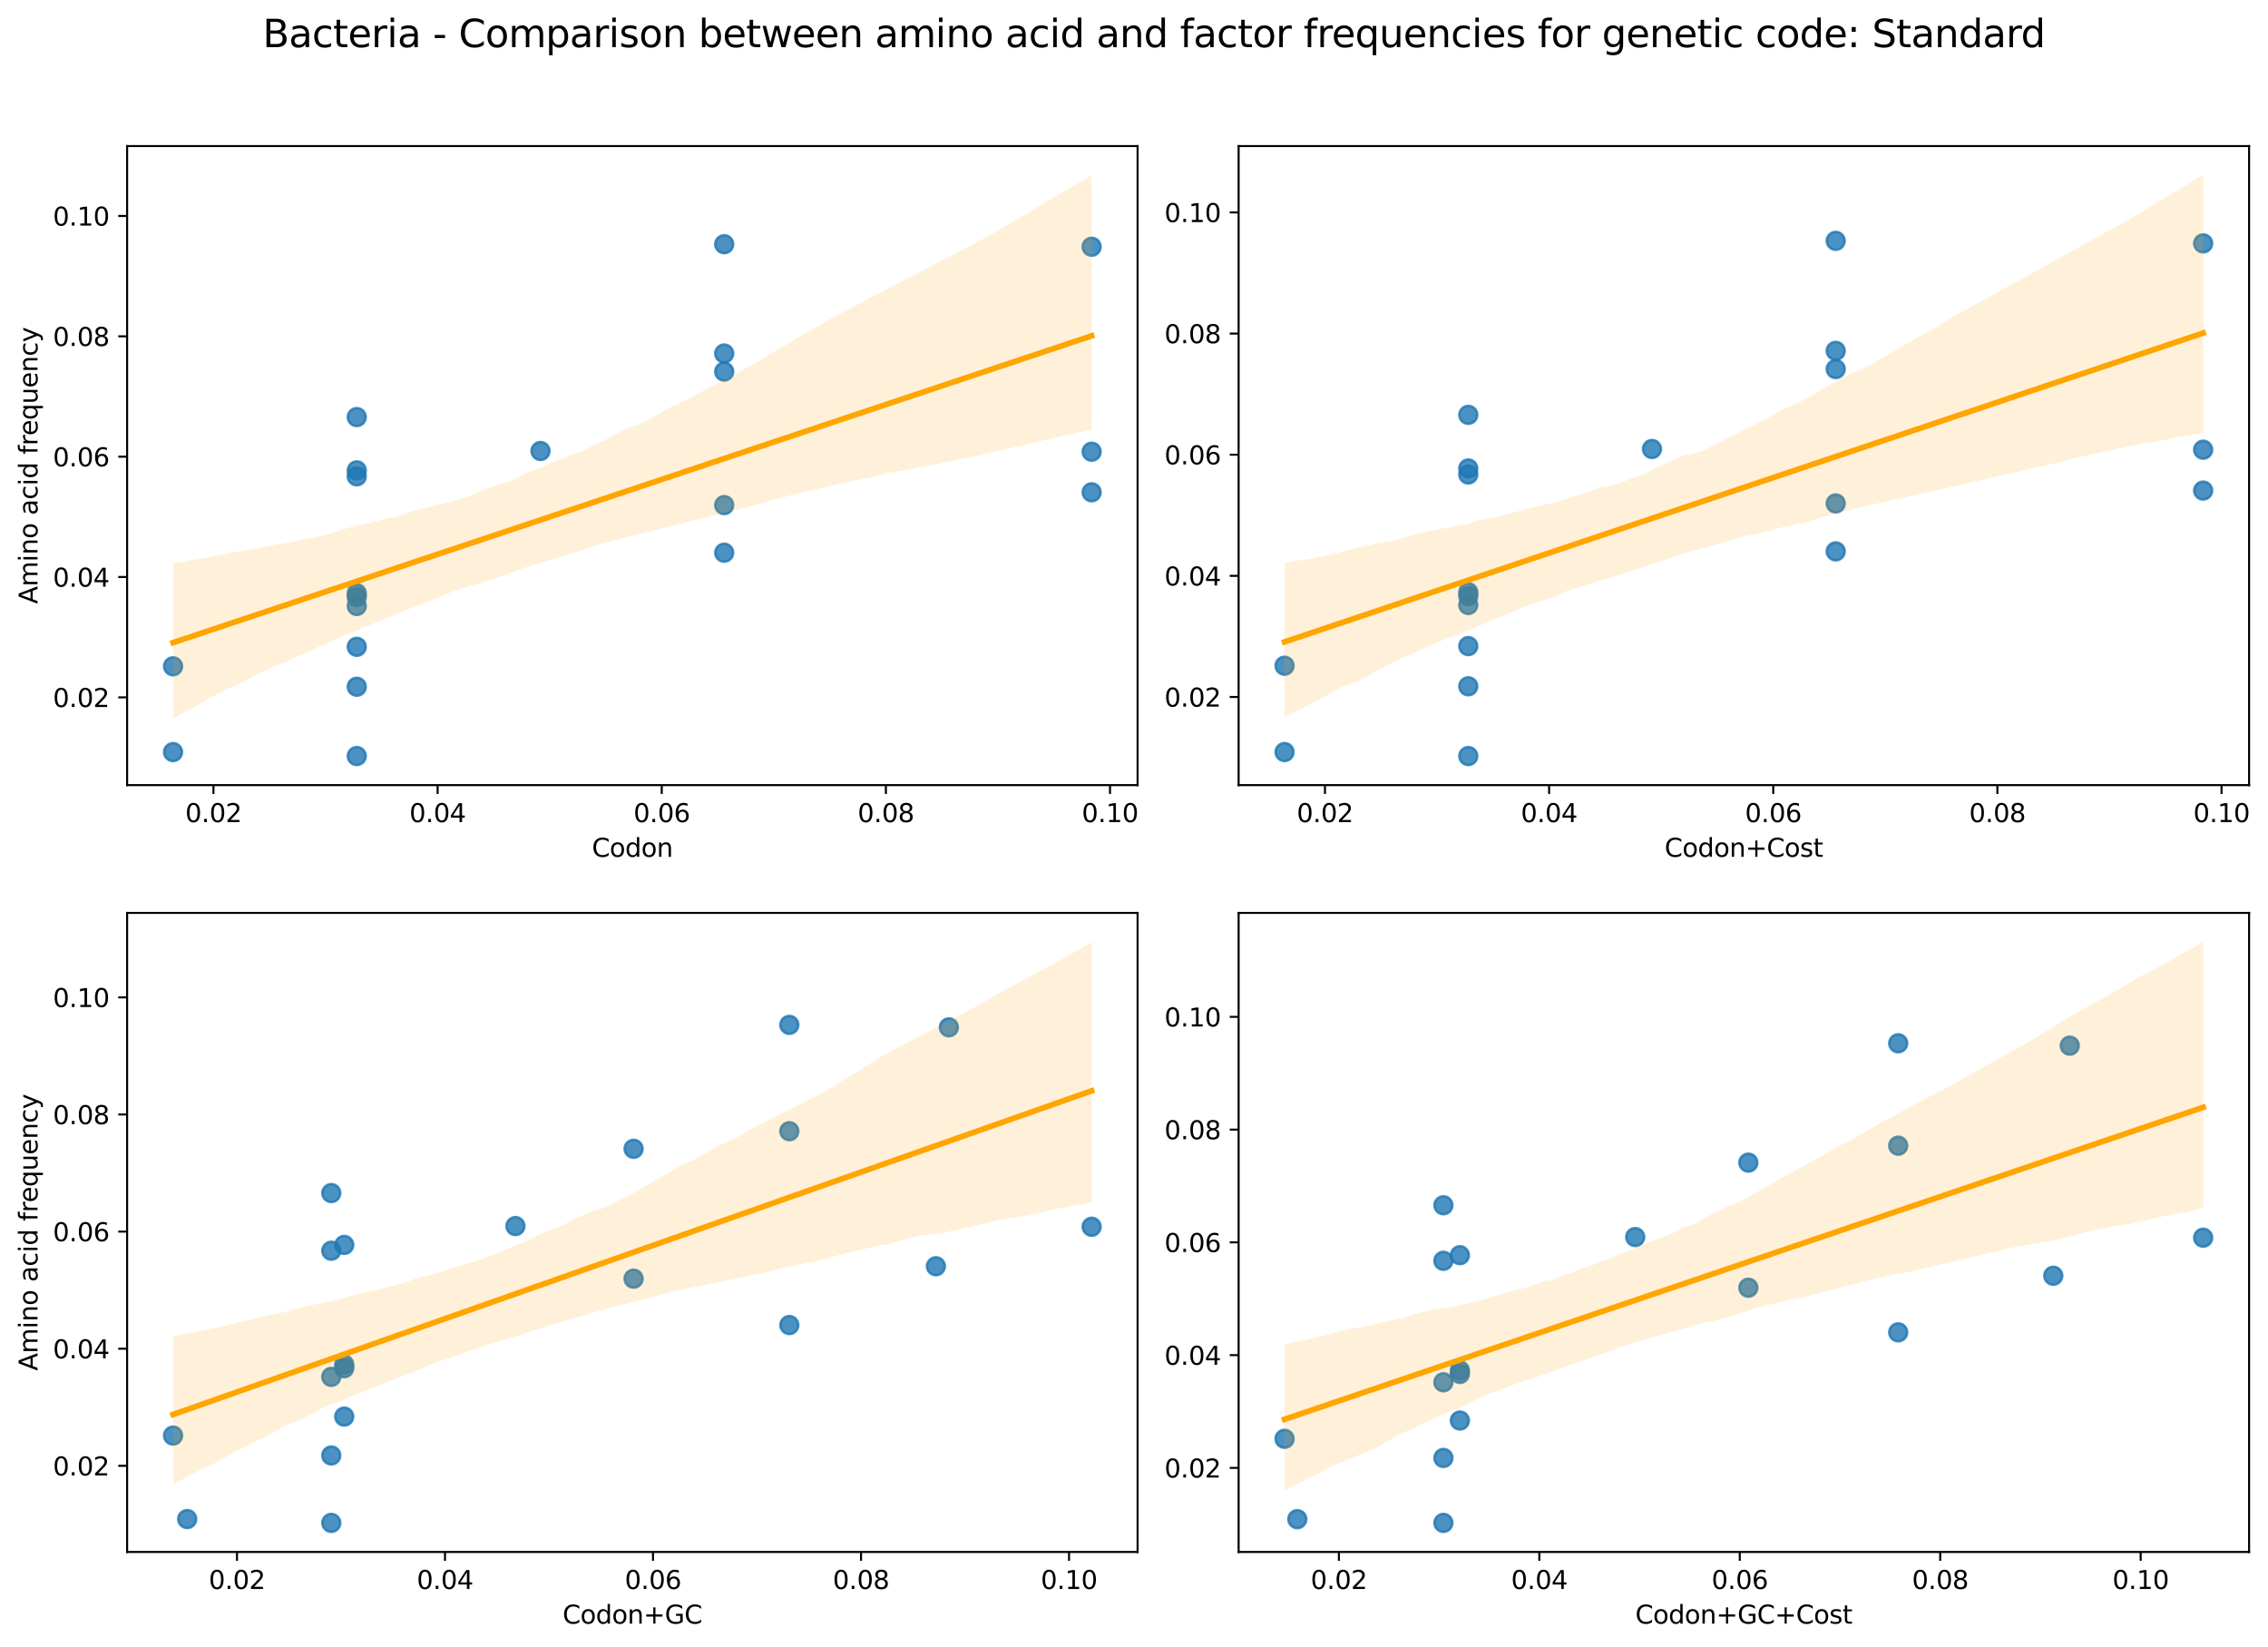 <?xml version="1.0" encoding="utf-8" standalone="no"?>
<!DOCTYPE svg PUBLIC "-//W3C//DTD SVG 1.1//EN"
  "http://www.w3.org/Graphics/SVG/1.1/DTD/svg11.dtd">
<svg xmlns:xlink="http://www.w3.org/1999/xlink" width="894.606pt" height="649.556pt" viewBox="0 0 894.606 649.556" xmlns="http://www.w3.org/2000/svg" version="1.1">
 <defs>
  <style type="text/css">*{stroke-linejoin: round; stroke-linecap: butt}</style>
 </defs>
 <g id="figure_1">
  <g id="patch_1">
   <path d="M 0 649.556 
L 894.606 649.556 
L 894.606 0 
L 0 0 
z
" style="fill: #ffffff"/>
  </g>
  <g id="axes_1">
   <g id="patch_2">
    <path d="M 50.144 309.6 
L 448.715 309.6 
L 448.715 57.6 
L 50.144 57.6 
z
" style="fill: #ffffff"/>
   </g>
   <g id="PathCollection_1">
    <defs>
     <path id="meaa4c7d373" d="M 0 3.536 
C 0.938 3.536 1.837 3.163 2.5 2.5 
C 3.163 1.837 3.536 0.938 3.536 0 
C 3.536 -0.938 3.163 -1.837 2.5 -2.5 
C 1.837 -3.163 0.938 -3.536 0 -3.536 
C -0.938 -3.536 -1.837 -3.163 -2.5 -2.5 
C -3.163 -1.837 -3.536 -0.938 -3.536 0 
C -3.536 0.938 -3.163 1.837 -2.5 2.5 
C -1.837 3.163 -0.938 3.536 0 3.536 
z
" style="stroke: #1f77b4; stroke-opacity: 0.8"/>
    </defs>
    <g clip-path="url(#p41d2050f99)">
     <use xlink:href="#meaa4c7d373" x="68.261" y="262.752" style="fill: #1f77b4; fill-opacity: 0.8; stroke: #1f77b4; stroke-opacity: 0.8"/>
     <use xlink:href="#meaa4c7d373" x="68.261" y="296.581" style="fill: #1f77b4; fill-opacity: 0.8; stroke: #1f77b4; stroke-opacity: 0.8"/>
     <use xlink:href="#meaa4c7d373" x="140.728" y="298.145" style="fill: #1f77b4; fill-opacity: 0.8; stroke: #1f77b4; stroke-opacity: 0.8"/>
     <use xlink:href="#meaa4c7d373" x="140.728" y="187.841" style="fill: #1f77b4; fill-opacity: 0.8; stroke: #1f77b4; stroke-opacity: 0.8"/>
     <use xlink:href="#meaa4c7d373" x="140.728" y="164.475" style="fill: #1f77b4; fill-opacity: 0.8; stroke: #1f77b4; stroke-opacity: 0.8"/>
     <use xlink:href="#meaa4c7d373" x="140.728" y="233.958" style="fill: #1f77b4; fill-opacity: 0.8; stroke: #1f77b4; stroke-opacity: 0.8"/>
     <use xlink:href="#meaa4c7d373" x="140.728" y="270.815" style="fill: #1f77b4; fill-opacity: 0.8; stroke: #1f77b4; stroke-opacity: 0.8"/>
     <use xlink:href="#meaa4c7d373" x="140.728" y="185.483" style="fill: #1f77b4; fill-opacity: 0.8; stroke: #1f77b4; stroke-opacity: 0.8"/>
     <use xlink:href="#meaa4c7d373" x="140.728" y="235.47" style="fill: #1f77b4; fill-opacity: 0.8; stroke: #1f77b4; stroke-opacity: 0.8"/>
     <use xlink:href="#meaa4c7d373" x="140.728" y="238.965" style="fill: #1f77b4; fill-opacity: 0.8; stroke: #1f77b4; stroke-opacity: 0.8"/>
     <use xlink:href="#meaa4c7d373" x="140.728" y="255.064" style="fill: #1f77b4; fill-opacity: 0.8; stroke: #1f77b4; stroke-opacity: 0.8"/>
     <use xlink:href="#meaa4c7d373" x="213.196" y="177.845" style="fill: #1f77b4; fill-opacity: 0.8; stroke: #1f77b4; stroke-opacity: 0.8"/>
     <use xlink:href="#meaa4c7d373" x="285.663" y="96.307" style="fill: #1f77b4; fill-opacity: 0.8; stroke: #1f77b4; stroke-opacity: 0.8"/>
     <use xlink:href="#meaa4c7d373" x="285.663" y="139.404" style="fill: #1f77b4; fill-opacity: 0.8; stroke: #1f77b4; stroke-opacity: 0.8"/>
     <use xlink:href="#meaa4c7d373" x="285.663" y="217.961" style="fill: #1f77b4; fill-opacity: 0.8; stroke: #1f77b4; stroke-opacity: 0.8"/>
     <use xlink:href="#meaa4c7d373" x="285.663" y="199.175" style="fill: #1f77b4; fill-opacity: 0.8; stroke: #1f77b4; stroke-opacity: 0.8"/>
     <use xlink:href="#meaa4c7d373" x="285.663" y="146.533" style="fill: #1f77b4; fill-opacity: 0.8; stroke: #1f77b4; stroke-opacity: 0.8"/>
     <use xlink:href="#meaa4c7d373" x="430.598" y="97.307" style="fill: #1f77b4; fill-opacity: 0.8; stroke: #1f77b4; stroke-opacity: 0.8"/>
     <use xlink:href="#meaa4c7d373" x="430.598" y="178.13" style="fill: #1f77b4; fill-opacity: 0.8; stroke: #1f77b4; stroke-opacity: 0.8"/>
     <use xlink:href="#meaa4c7d373" x="430.598" y="194.136" style="fill: #1f77b4; fill-opacity: 0.8; stroke: #1f77b4; stroke-opacity: 0.8"/>
    </g>
   </g>
   <g id="PolyCollection_1">
    <path d="M 68.261 222.117 
L 68.261 283.319 
L 71.921 281.212 
L 75.581 279.566 
L 79.241 277.321 
L 82.901 275.097 
L 86.561 273.222 
L 90.22 271.461 
L 93.88 269.871 
L 97.54 268.043 
L 101.2 266.071 
L 104.86 264.372 
L 108.52 262.607 
L 112.18 261.321 
L 115.84 259.384 
L 119.5 257.99 
L 123.16 256.311 
L 126.82 254.628 
L 130.48 252.943 
L 134.14 251.278 
L 137.8 249.829 
L 141.46 248.27 
L 145.12 246.786 
L 148.78 245.236 
L 152.44 243.747 
L 156.1 242.274 
L 159.76 240.709 
L 163.42 239.329 
L 167.08 237.856 
L 170.74 236.415 
L 174.4 234.983 
L 178.06 233.466 
L 181.72 232.178 
L 185.38 231.076 
L 189.04 229.998 
L 192.7 228.92 
L 196.36 227.763 
L 200.02 226.411 
L 203.68 225.061 
L 207.34 223.791 
L 211 222.652 
L 214.66 221.521 
L 218.32 220.458 
L 221.98 219.255 
L 225.64 218.127 
L 229.3 217.113 
L 232.96 215.709 
L 236.62 214.562 
L 240.28 213.594 
L 243.94 212.679 
L 247.599 211.756 
L 251.259 210.782 
L 254.919 209.937 
L 258.579 209.023 
L 262.239 208.109 
L 265.899 207.195 
L 269.559 206.255 
L 273.219 205.247 
L 276.879 204.452 
L 280.539 203.539 
L 284.199 202.625 
L 287.859 201.711 
L 291.519 200.794 
L 295.179 199.877 
L 298.839 198.925 
L 302.499 197.889 
L 306.159 196.848 
L 309.819 195.891 
L 313.479 194.827 
L 317.139 193.98 
L 320.799 193.198 
L 324.459 192.344 
L 328.119 191.429 
L 331.779 190.682 
L 335.439 189.883 
L 339.099 189.023 
L 342.759 188.405 
L 346.419 187.584 
L 350.079 186.546 
L 353.739 185.933 
L 357.399 185.339 
L 361.059 184.613 
L 364.719 183.834 
L 368.379 183.214 
L 372.039 182.47 
L 375.699 181.721 
L 379.359 180.97 
L 383.019 180.219 
L 386.679 179.469 
L 390.339 178.604 
L 393.999 177.728 
L 397.659 176.851 
L 401.318 176.033 
L 404.978 175.25 
L 408.638 174.397 
L 412.298 173.477 
L 415.958 172.751 
L 419.618 171.775 
L 423.278 171.027 
L 426.938 170.278 
L 430.598 169.506 
L 430.598 69.055 
L 430.598 69.055 
L 426.938 71.216 
L 423.278 73.378 
L 419.618 75.54 
L 415.958 77.702 
L 412.298 79.864 
L 408.638 82.026 
L 404.978 84.188 
L 401.318 86.35 
L 397.659 88.512 
L 393.999 90.674 
L 390.339 92.836 
L 386.679 94.874 
L 383.019 96.771 
L 379.359 98.668 
L 375.699 100.565 
L 372.039 102.463 
L 368.379 104.36 
L 364.719 106.257 
L 361.059 108.154 
L 357.399 110.052 
L 353.739 111.949 
L 350.079 113.846 
L 346.419 115.743 
L 342.759 117.64 
L 339.099 119.694 
L 335.439 121.544 
L 331.779 123.436 
L 328.119 125.497 
L 324.459 127.561 
L 320.799 129.631 
L 317.139 131.701 
L 313.479 133.813 
L 309.819 136.041 
L 306.159 138.207 
L 302.499 140.452 
L 298.839 142.683 
L 295.179 144.625 
L 291.519 146.676 
L 287.859 148.709 
L 284.199 150.696 
L 280.539 152.381 
L 276.879 154.385 
L 273.219 156.258 
L 269.559 158.262 
L 265.899 159.856 
L 262.239 161.863 
L 258.579 164.001 
L 254.919 165.914 
L 251.259 167.623 
L 247.599 168.929 
L 243.94 170.643 
L 240.28 172.727 
L 236.62 174.407 
L 232.96 176.241 
L 229.3 177.94 
L 225.64 179.126 
L 221.98 180.77 
L 218.32 182.201 
L 214.66 183.881 
L 211 185.221 
L 207.34 186.684 
L 203.68 188.66 
L 200.02 190.127 
L 196.36 191.262 
L 192.7 192.372 
L 189.04 193.874 
L 185.38 195.54 
L 181.72 196.685 
L 178.06 197.795 
L 174.4 198.695 
L 170.74 199.504 
L 167.08 200.553 
L 163.42 201.451 
L 159.76 202.537 
L 156.1 203.859 
L 152.44 204.442 
L 148.78 205.447 
L 145.12 206.421 
L 141.46 207.129 
L 137.8 208.026 
L 134.14 209.103 
L 130.48 210.309 
L 126.82 211.351 
L 123.16 212.007 
L 119.5 212.666 
L 115.84 213.587 
L 112.18 214.253 
L 108.52 214.943 
L 104.86 215.6 
L 101.2 216.263 
L 97.54 216.887 
L 93.88 217.499 
L 90.22 218.197 
L 86.561 218.913 
L 82.901 219.568 
L 79.241 220.258 
L 75.581 220.922 
L 71.921 221.555 
L 68.261 222.117 
z
" clip-path="url(#p41d2050f99)" style="fill: #ffa500; fill-opacity: 0.15"/>
   </g>
   <g id="matplotlib.axis_1">
    <g id="xtick_1">
     <g id="line2d_1">
      <defs>
       <path id="mb8d99e3d62" d="M 0 0 
L 0 3.5 
" style="stroke: #000000; stroke-width: 0.8"/>
      </defs>
      <g>
       <use xlink:href="#mb8d99e3d62" x="84.203" y="309.6" style="stroke: #000000; stroke-width: 0.8"/>
      </g>
     </g>
     <g id="text_1">
      <!-- 0.02 -->
      <g transform="translate(73.071 324.198) scale(0.1 -0.1)">
       <defs>
        <path id="DejaVuSans-30" d="M 2034 4250 
Q 1547 4250 1301 3770 
Q 1056 3291 1056 2328 
Q 1056 1369 1301 889 
Q 1547 409 2034 409 
Q 2525 409 2770 889 
Q 3016 1369 3016 2328 
Q 3016 3291 2770 3770 
Q 2525 4250 2034 4250 
z
M 2034 4750 
Q 2819 4750 3233 4129 
Q 3647 3509 3647 2328 
Q 3647 1150 3233 529 
Q 2819 -91 2034 -91 
Q 1250 -91 836 529 
Q 422 1150 422 2328 
Q 422 3509 836 4129 
Q 1250 4750 2034 4750 
z
" transform="scale(0.016)"/>
        <path id="DejaVuSans-2e" d="M 684 794 
L 1344 794 
L 1344 0 
L 684 0 
L 684 794 
z
" transform="scale(0.016)"/>
        <path id="DejaVuSans-32" d="M 1228 531 
L 3431 531 
L 3431 0 
L 469 0 
L 469 531 
Q 828 903 1448 1529 
Q 2069 2156 2228 2338 
Q 2531 2678 2651 2914 
Q 2772 3150 2772 3378 
Q 2772 3750 2511 3984 
Q 2250 4219 1831 4219 
Q 1534 4219 1204 4116 
Q 875 4013 500 3803 
L 500 4441 
Q 881 4594 1212 4672 
Q 1544 4750 1819 4750 
Q 2544 4750 2975 4387 
Q 3406 4025 3406 3419 
Q 3406 3131 3298 2873 
Q 3191 2616 2906 2266 
Q 2828 2175 2409 1742 
Q 1991 1309 1228 531 
z
" transform="scale(0.016)"/>
       </defs>
       <use xlink:href="#DejaVuSans-30"/>
       <use xlink:href="#DejaVuSans-2e" x="63.623"/>
       <use xlink:href="#DejaVuSans-30" x="95.41"/>
       <use xlink:href="#DejaVuSans-32" x="159.033"/>
      </g>
     </g>
    </g>
    <g id="xtick_2">
     <g id="line2d_2">
      <g>
       <use xlink:href="#mb8d99e3d62" x="172.614" y="309.6" style="stroke: #000000; stroke-width: 0.8"/>
      </g>
     </g>
     <g id="text_2">
      <!-- 0.04 -->
      <g transform="translate(161.481 324.198) scale(0.1 -0.1)">
       <defs>
        <path id="DejaVuSans-34" d="M 2419 4116 
L 825 1625 
L 2419 1625 
L 2419 4116 
z
M 2253 4666 
L 3047 4666 
L 3047 1625 
L 3713 1625 
L 3713 1100 
L 3047 1100 
L 3047 0 
L 2419 0 
L 2419 1100 
L 313 1100 
L 313 1709 
L 2253 4666 
z
" transform="scale(0.016)"/>
       </defs>
       <use xlink:href="#DejaVuSans-30"/>
       <use xlink:href="#DejaVuSans-2e" x="63.623"/>
       <use xlink:href="#DejaVuSans-30" x="95.41"/>
       <use xlink:href="#DejaVuSans-34" x="159.033"/>
      </g>
     </g>
    </g>
    <g id="xtick_3">
     <g id="line2d_3">
      <g>
       <use xlink:href="#mb8d99e3d62" x="261.024" y="309.6" style="stroke: #000000; stroke-width: 0.8"/>
      </g>
     </g>
     <g id="text_3">
      <!-- 0.06 -->
      <g transform="translate(249.891 324.198) scale(0.1 -0.1)">
       <defs>
        <path id="DejaVuSans-36" d="M 2113 2584 
Q 1688 2584 1439 2293 
Q 1191 2003 1191 1497 
Q 1191 994 1439 701 
Q 1688 409 2113 409 
Q 2538 409 2786 701 
Q 3034 994 3034 1497 
Q 3034 2003 2786 2293 
Q 2538 2584 2113 2584 
z
M 3366 4563 
L 3366 3988 
Q 3128 4100 2886 4159 
Q 2644 4219 2406 4219 
Q 1781 4219 1451 3797 
Q 1122 3375 1075 2522 
Q 1259 2794 1537 2939 
Q 1816 3084 2150 3084 
Q 2853 3084 3261 2657 
Q 3669 2231 3669 1497 
Q 3669 778 3244 343 
Q 2819 -91 2113 -91 
Q 1303 -91 875 529 
Q 447 1150 447 2328 
Q 447 3434 972 4092 
Q 1497 4750 2381 4750 
Q 2619 4750 2861 4703 
Q 3103 4656 3366 4563 
z
" transform="scale(0.016)"/>
       </defs>
       <use xlink:href="#DejaVuSans-30"/>
       <use xlink:href="#DejaVuSans-2e" x="63.623"/>
       <use xlink:href="#DejaVuSans-30" x="95.41"/>
       <use xlink:href="#DejaVuSans-36" x="159.033"/>
      </g>
     </g>
    </g>
    <g id="xtick_4">
     <g id="line2d_4">
      <g>
       <use xlink:href="#mb8d99e3d62" x="349.435" y="309.6" style="stroke: #000000; stroke-width: 0.8"/>
      </g>
     </g>
     <g id="text_4">
      <!-- 0.08 -->
      <g transform="translate(338.302 324.198) scale(0.1 -0.1)">
       <defs>
        <path id="DejaVuSans-38" d="M 2034 2216 
Q 1584 2216 1326 1975 
Q 1069 1734 1069 1313 
Q 1069 891 1326 650 
Q 1584 409 2034 409 
Q 2484 409 2743 651 
Q 3003 894 3003 1313 
Q 3003 1734 2745 1975 
Q 2488 2216 2034 2216 
z
M 1403 2484 
Q 997 2584 770 2862 
Q 544 3141 544 3541 
Q 544 4100 942 4425 
Q 1341 4750 2034 4750 
Q 2731 4750 3128 4425 
Q 3525 4100 3525 3541 
Q 3525 3141 3298 2862 
Q 3072 2584 2669 2484 
Q 3125 2378 3379 2068 
Q 3634 1759 3634 1313 
Q 3634 634 3220 271 
Q 2806 -91 2034 -91 
Q 1263 -91 848 271 
Q 434 634 434 1313 
Q 434 1759 690 2068 
Q 947 2378 1403 2484 
z
M 1172 3481 
Q 1172 3119 1398 2916 
Q 1625 2713 2034 2713 
Q 2441 2713 2670 2916 
Q 2900 3119 2900 3481 
Q 2900 3844 2670 4047 
Q 2441 4250 2034 4250 
Q 1625 4250 1398 4047 
Q 1172 3844 1172 3481 
z
" transform="scale(0.016)"/>
       </defs>
       <use xlink:href="#DejaVuSans-30"/>
       <use xlink:href="#DejaVuSans-2e" x="63.623"/>
       <use xlink:href="#DejaVuSans-30" x="95.41"/>
       <use xlink:href="#DejaVuSans-38" x="159.033"/>
      </g>
     </g>
    </g>
    <g id="xtick_5">
     <g id="line2d_5">
      <g>
       <use xlink:href="#mb8d99e3d62" x="437.845" y="309.6" style="stroke: #000000; stroke-width: 0.8"/>
      </g>
     </g>
     <g id="text_5">
      <!-- 0.10 -->
      <g transform="translate(426.712 324.198) scale(0.1 -0.1)">
       <defs>
        <path id="DejaVuSans-31" d="M 794 531 
L 1825 531 
L 1825 4091 
L 703 3866 
L 703 4441 
L 1819 4666 
L 2450 4666 
L 2450 531 
L 3481 531 
L 3481 0 
L 794 0 
L 794 531 
z
" transform="scale(0.016)"/>
       </defs>
       <use xlink:href="#DejaVuSans-30"/>
       <use xlink:href="#DejaVuSans-2e" x="63.623"/>
       <use xlink:href="#DejaVuSans-31" x="95.41"/>
       <use xlink:href="#DejaVuSans-30" x="159.033"/>
      </g>
     </g>
    </g>
    <g id="text_6">
     <!-- Codon -->
     <g transform="translate(233.476 337.877) scale(0.1 -0.1)">
      <defs>
       <path id="DejaVuSans-43" d="M 4122 4306 
L 4122 3641 
Q 3803 3938 3442 4084 
Q 3081 4231 2675 4231 
Q 1875 4231 1450 3742 
Q 1025 3253 1025 2328 
Q 1025 1406 1450 917 
Q 1875 428 2675 428 
Q 3081 428 3442 575 
Q 3803 722 4122 1019 
L 4122 359 
Q 3791 134 3420 21 
Q 3050 -91 2638 -91 
Q 1578 -91 968 557 
Q 359 1206 359 2328 
Q 359 3453 968 4101 
Q 1578 4750 2638 4750 
Q 3056 4750 3426 4639 
Q 3797 4528 4122 4306 
z
" transform="scale(0.016)"/>
       <path id="DejaVuSans-6f" d="M 1959 3097 
Q 1497 3097 1228 2736 
Q 959 2375 959 1747 
Q 959 1119 1226 758 
Q 1494 397 1959 397 
Q 2419 397 2687 759 
Q 2956 1122 2956 1747 
Q 2956 2369 2687 2733 
Q 2419 3097 1959 3097 
z
M 1959 3584 
Q 2709 3584 3137 3096 
Q 3566 2609 3566 1747 
Q 3566 888 3137 398 
Q 2709 -91 1959 -91 
Q 1206 -91 779 398 
Q 353 888 353 1747 
Q 353 2609 779 3096 
Q 1206 3584 1959 3584 
z
" transform="scale(0.016)"/>
       <path id="DejaVuSans-64" d="M 2906 2969 
L 2906 4863 
L 3481 4863 
L 3481 0 
L 2906 0 
L 2906 525 
Q 2725 213 2448 61 
Q 2172 -91 1784 -91 
Q 1150 -91 751 415 
Q 353 922 353 1747 
Q 353 2572 751 3078 
Q 1150 3584 1784 3584 
Q 2172 3584 2448 3432 
Q 2725 3281 2906 2969 
z
M 947 1747 
Q 947 1113 1208 752 
Q 1469 391 1925 391 
Q 2381 391 2643 752 
Q 2906 1113 2906 1747 
Q 2906 2381 2643 2742 
Q 2381 3103 1925 3103 
Q 1469 3103 1208 2742 
Q 947 2381 947 1747 
z
" transform="scale(0.016)"/>
       <path id="DejaVuSans-6e" d="M 3513 2113 
L 3513 0 
L 2938 0 
L 2938 2094 
Q 2938 2591 2744 2837 
Q 2550 3084 2163 3084 
Q 1697 3084 1428 2787 
Q 1159 2491 1159 1978 
L 1159 0 
L 581 0 
L 581 3500 
L 1159 3500 
L 1159 2956 
Q 1366 3272 1645 3428 
Q 1925 3584 2291 3584 
Q 2894 3584 3203 3211 
Q 3513 2838 3513 2113 
z
" transform="scale(0.016)"/>
      </defs>
      <use xlink:href="#DejaVuSans-43"/>
      <use xlink:href="#DejaVuSans-6f" x="69.824"/>
      <use xlink:href="#DejaVuSans-64" x="131.006"/>
      <use xlink:href="#DejaVuSans-6f" x="194.482"/>
      <use xlink:href="#DejaVuSans-6e" x="255.664"/>
     </g>
    </g>
   </g>
   <g id="matplotlib.axis_2">
    <g id="ytick_1">
     <g id="line2d_6">
      <defs>
       <path id="mbfcce26b56" d="M 0 0 
L -3.5 0 
" style="stroke: #000000; stroke-width: 0.8"/>
      </defs>
      <g>
       <use xlink:href="#mbfcce26b56" x="50.144" y="275.005" style="stroke: #000000; stroke-width: 0.8"/>
      </g>
     </g>
     <g id="text_7">
      <!-- 0.02 -->
      <g transform="translate(20.878 278.804) scale(0.1 -0.1)">
       <use xlink:href="#DejaVuSans-30"/>
       <use xlink:href="#DejaVuSans-2e" x="63.623"/>
       <use xlink:href="#DejaVuSans-30" x="95.41"/>
       <use xlink:href="#DejaVuSans-32" x="159.033"/>
      </g>
     </g>
    </g>
    <g id="ytick_2">
     <g id="line2d_7">
      <g>
       <use xlink:href="#mbfcce26b56" x="50.144" y="227.546" style="stroke: #000000; stroke-width: 0.8"/>
      </g>
     </g>
     <g id="text_8">
      <!-- 0.04 -->
      <g transform="translate(20.878 231.346) scale(0.1 -0.1)">
       <use xlink:href="#DejaVuSans-30"/>
       <use xlink:href="#DejaVuSans-2e" x="63.623"/>
       <use xlink:href="#DejaVuSans-30" x="95.41"/>
       <use xlink:href="#DejaVuSans-34" x="159.033"/>
      </g>
     </g>
    </g>
    <g id="ytick_3">
     <g id="line2d_8">
      <g>
       <use xlink:href="#mbfcce26b56" x="50.144" y="180.088" style="stroke: #000000; stroke-width: 0.8"/>
      </g>
     </g>
     <g id="text_9">
      <!-- 0.06 -->
      <g transform="translate(20.878 183.887) scale(0.1 -0.1)">
       <use xlink:href="#DejaVuSans-30"/>
       <use xlink:href="#DejaVuSans-2e" x="63.623"/>
       <use xlink:href="#DejaVuSans-30" x="95.41"/>
       <use xlink:href="#DejaVuSans-36" x="159.033"/>
      </g>
     </g>
    </g>
    <g id="ytick_4">
     <g id="line2d_9">
      <g>
       <use xlink:href="#mbfcce26b56" x="50.144" y="132.63" style="stroke: #000000; stroke-width: 0.8"/>
      </g>
     </g>
     <g id="text_10">
      <!-- 0.08 -->
      <g transform="translate(20.878 136.429) scale(0.1 -0.1)">
       <use xlink:href="#DejaVuSans-30"/>
       <use xlink:href="#DejaVuSans-2e" x="63.623"/>
       <use xlink:href="#DejaVuSans-30" x="95.41"/>
       <use xlink:href="#DejaVuSans-38" x="159.033"/>
      </g>
     </g>
    </g>
    <g id="ytick_5">
     <g id="line2d_10">
      <g>
       <use xlink:href="#mbfcce26b56" x="50.144" y="85.172" style="stroke: #000000; stroke-width: 0.8"/>
      </g>
     </g>
     <g id="text_11">
      <!-- 0.10 -->
      <g transform="translate(20.878 88.971) scale(0.1 -0.1)">
       <use xlink:href="#DejaVuSans-30"/>
       <use xlink:href="#DejaVuSans-2e" x="63.623"/>
       <use xlink:href="#DejaVuSans-31" x="95.41"/>
       <use xlink:href="#DejaVuSans-30" x="159.033"/>
      </g>
     </g>
    </g>
    <g id="text_12">
     <!-- Amino acid frequency -->
     <g transform="translate(14.798 238.139) rotate(-90) scale(0.1 -0.1)">
      <defs>
       <path id="DejaVuSans-41" d="M 2188 4044 
L 1331 1722 
L 3047 1722 
L 2188 4044 
z
M 1831 4666 
L 2547 4666 
L 4325 0 
L 3669 0 
L 3244 1197 
L 1141 1197 
L 716 0 
L 50 0 
L 1831 4666 
z
" transform="scale(0.016)"/>
       <path id="DejaVuSans-6d" d="M 3328 2828 
Q 3544 3216 3844 3400 
Q 4144 3584 4550 3584 
Q 5097 3584 5394 3201 
Q 5691 2819 5691 2113 
L 5691 0 
L 5113 0 
L 5113 2094 
Q 5113 2597 4934 2840 
Q 4756 3084 4391 3084 
Q 3944 3084 3684 2787 
Q 3425 2491 3425 1978 
L 3425 0 
L 2847 0 
L 2847 2094 
Q 2847 2600 2669 2842 
Q 2491 3084 2119 3084 
Q 1678 3084 1418 2786 
Q 1159 2488 1159 1978 
L 1159 0 
L 581 0 
L 581 3500 
L 1159 3500 
L 1159 2956 
Q 1356 3278 1631 3431 
Q 1906 3584 2284 3584 
Q 2666 3584 2933 3390 
Q 3200 3197 3328 2828 
z
" transform="scale(0.016)"/>
       <path id="DejaVuSans-69" d="M 603 3500 
L 1178 3500 
L 1178 0 
L 603 0 
L 603 3500 
z
M 603 4863 
L 1178 4863 
L 1178 4134 
L 603 4134 
L 603 4863 
z
" transform="scale(0.016)"/>
       <path id="DejaVuSans-20" transform="scale(0.016)"/>
       <path id="DejaVuSans-61" d="M 2194 1759 
Q 1497 1759 1228 1600 
Q 959 1441 959 1056 
Q 959 750 1161 570 
Q 1363 391 1709 391 
Q 2188 391 2477 730 
Q 2766 1069 2766 1631 
L 2766 1759 
L 2194 1759 
z
M 3341 1997 
L 3341 0 
L 2766 0 
L 2766 531 
Q 2569 213 2275 61 
Q 1981 -91 1556 -91 
Q 1019 -91 701 211 
Q 384 513 384 1019 
Q 384 1609 779 1909 
Q 1175 2209 1959 2209 
L 2766 2209 
L 2766 2266 
Q 2766 2663 2505 2880 
Q 2244 3097 1772 3097 
Q 1472 3097 1187 3025 
Q 903 2953 641 2809 
L 641 3341 
Q 956 3463 1253 3523 
Q 1550 3584 1831 3584 
Q 2591 3584 2966 3190 
Q 3341 2797 3341 1997 
z
" transform="scale(0.016)"/>
       <path id="DejaVuSans-63" d="M 3122 3366 
L 3122 2828 
Q 2878 2963 2633 3030 
Q 2388 3097 2138 3097 
Q 1578 3097 1268 2742 
Q 959 2388 959 1747 
Q 959 1106 1268 751 
Q 1578 397 2138 397 
Q 2388 397 2633 464 
Q 2878 531 3122 666 
L 3122 134 
Q 2881 22 2623 -34 
Q 2366 -91 2075 -91 
Q 1284 -91 818 406 
Q 353 903 353 1747 
Q 353 2603 823 3093 
Q 1294 3584 2113 3584 
Q 2378 3584 2631 3529 
Q 2884 3475 3122 3366 
z
" transform="scale(0.016)"/>
       <path id="DejaVuSans-66" d="M 2375 4863 
L 2375 4384 
L 1825 4384 
Q 1516 4384 1395 4259 
Q 1275 4134 1275 3809 
L 1275 3500 
L 2222 3500 
L 2222 3053 
L 1275 3053 
L 1275 0 
L 697 0 
L 697 3053 
L 147 3053 
L 147 3500 
L 697 3500 
L 697 3744 
Q 697 4328 969 4595 
Q 1241 4863 1831 4863 
L 2375 4863 
z
" transform="scale(0.016)"/>
       <path id="DejaVuSans-72" d="M 2631 2963 
Q 2534 3019 2420 3045 
Q 2306 3072 2169 3072 
Q 1681 3072 1420 2755 
Q 1159 2438 1159 1844 
L 1159 0 
L 581 0 
L 581 3500 
L 1159 3500 
L 1159 2956 
Q 1341 3275 1631 3429 
Q 1922 3584 2338 3584 
Q 2397 3584 2469 3576 
Q 2541 3569 2628 3553 
L 2631 2963 
z
" transform="scale(0.016)"/>
       <path id="DejaVuSans-65" d="M 3597 1894 
L 3597 1613 
L 953 1613 
Q 991 1019 1311 708 
Q 1631 397 2203 397 
Q 2534 397 2845 478 
Q 3156 559 3463 722 
L 3463 178 
Q 3153 47 2828 -22 
Q 2503 -91 2169 -91 
Q 1331 -91 842 396 
Q 353 884 353 1716 
Q 353 2575 817 3079 
Q 1281 3584 2069 3584 
Q 2775 3584 3186 3129 
Q 3597 2675 3597 1894 
z
M 3022 2063 
Q 3016 2534 2758 2815 
Q 2500 3097 2075 3097 
Q 1594 3097 1305 2825 
Q 1016 2553 972 2059 
L 3022 2063 
z
" transform="scale(0.016)"/>
       <path id="DejaVuSans-71" d="M 947 1747 
Q 947 1113 1208 752 
Q 1469 391 1925 391 
Q 2381 391 2643 752 
Q 2906 1113 2906 1747 
Q 2906 2381 2643 2742 
Q 2381 3103 1925 3103 
Q 1469 3103 1208 2742 
Q 947 2381 947 1747 
z
M 2906 525 
Q 2725 213 2448 61 
Q 2172 -91 1784 -91 
Q 1150 -91 751 415 
Q 353 922 353 1747 
Q 353 2572 751 3078 
Q 1150 3584 1784 3584 
Q 2172 3584 2448 3432 
Q 2725 3281 2906 2969 
L 2906 3500 
L 3481 3500 
L 3481 -1331 
L 2906 -1331 
L 2906 525 
z
" transform="scale(0.016)"/>
       <path id="DejaVuSans-75" d="M 544 1381 
L 544 3500 
L 1119 3500 
L 1119 1403 
Q 1119 906 1312 657 
Q 1506 409 1894 409 
Q 2359 409 2629 706 
Q 2900 1003 2900 1516 
L 2900 3500 
L 3475 3500 
L 3475 0 
L 2900 0 
L 2900 538 
Q 2691 219 2414 64 
Q 2138 -91 1772 -91 
Q 1169 -91 856 284 
Q 544 659 544 1381 
z
M 1991 3584 
L 1991 3584 
z
" transform="scale(0.016)"/>
       <path id="DejaVuSans-79" d="M 2059 -325 
Q 1816 -950 1584 -1140 
Q 1353 -1331 966 -1331 
L 506 -1331 
L 506 -850 
L 844 -850 
Q 1081 -850 1212 -737 
Q 1344 -625 1503 -206 
L 1606 56 
L 191 3500 
L 800 3500 
L 1894 763 
L 2988 3500 
L 3597 3500 
L 2059 -325 
z
" transform="scale(0.016)"/>
      </defs>
      <use xlink:href="#DejaVuSans-41"/>
      <use xlink:href="#DejaVuSans-6d" x="68.408"/>
      <use xlink:href="#DejaVuSans-69" x="165.82"/>
      <use xlink:href="#DejaVuSans-6e" x="193.604"/>
      <use xlink:href="#DejaVuSans-6f" x="256.982"/>
      <use xlink:href="#DejaVuSans-20" x="318.164"/>
      <use xlink:href="#DejaVuSans-61" x="349.951"/>
      <use xlink:href="#DejaVuSans-63" x="411.23"/>
      <use xlink:href="#DejaVuSans-69" x="466.211"/>
      <use xlink:href="#DejaVuSans-64" x="493.994"/>
      <use xlink:href="#DejaVuSans-20" x="557.471"/>
      <use xlink:href="#DejaVuSans-66" x="589.258"/>
      <use xlink:href="#DejaVuSans-72" x="624.463"/>
      <use xlink:href="#DejaVuSans-65" x="663.326"/>
      <use xlink:href="#DejaVuSans-71" x="724.85"/>
      <use xlink:href="#DejaVuSans-75" x="788.326"/>
      <use xlink:href="#DejaVuSans-65" x="851.705"/>
      <use xlink:href="#DejaVuSans-6e" x="913.229"/>
      <use xlink:href="#DejaVuSans-63" x="976.607"/>
      <use xlink:href="#DejaVuSans-79" x="1031.588"/>
     </g>
    </g>
   </g>
   <g id="line2d_11">
    <path d="M 68.261 253.428 
L 71.921 252.206 
L 75.581 250.983 
L 79.241 249.761 
L 82.901 248.539 
L 86.561 247.317 
L 90.22 246.094 
L 93.88 244.872 
L 97.54 243.65 
L 101.2 242.428 
L 104.86 241.205 
L 108.52 239.983 
L 112.18 238.761 
L 115.84 237.539 
L 119.5 236.317 
L 123.16 235.094 
L 126.82 233.872 
L 130.48 232.65 
L 134.14 231.428 
L 137.8 230.205 
L 141.46 228.983 
L 145.12 227.761 
L 148.78 226.539 
L 152.44 225.316 
L 156.1 224.094 
L 159.76 222.872 
L 163.42 221.65 
L 167.08 220.427 
L 170.74 219.205 
L 174.4 217.983 
L 178.06 216.761 
L 181.72 215.539 
L 185.38 214.316 
L 189.04 213.094 
L 192.7 211.872 
L 196.36 210.65 
L 200.02 209.427 
L 203.68 208.205 
L 207.34 206.983 
L 211 205.761 
L 214.66 204.538 
L 218.32 203.316 
L 221.98 202.094 
L 225.64 200.872 
L 229.3 199.649 
L 232.96 198.427 
L 236.62 197.205 
L 240.28 195.983 
L 243.94 194.761 
L 247.599 193.538 
L 251.259 192.316 
L 254.919 191.094 
L 258.579 189.872 
L 262.239 188.649 
L 265.899 187.427 
L 269.559 186.205 
L 273.219 184.983 
L 276.879 183.76 
L 280.539 182.538 
L 284.199 181.316 
L 287.859 180.094 
L 291.519 178.872 
L 295.179 177.649 
L 298.839 176.427 
L 302.499 175.205 
L 306.159 173.983 
L 309.819 172.76 
L 313.479 171.538 
L 317.139 170.316 
L 320.799 169.094 
L 324.459 167.871 
L 328.119 166.649 
L 331.779 165.427 
L 335.439 164.205 
L 339.099 162.982 
L 342.759 161.76 
L 346.419 160.538 
L 350.079 159.316 
L 353.739 158.094 
L 357.399 156.871 
L 361.059 155.649 
L 364.719 154.427 
L 368.379 153.205 
L 372.039 151.982 
L 375.699 150.76 
L 379.359 149.538 
L 383.019 148.316 
L 386.679 147.093 
L 390.339 145.871 
L 393.999 144.649 
L 397.659 143.427 
L 401.318 142.204 
L 404.978 140.982 
L 408.638 139.76 
L 412.298 138.538 
L 415.958 137.316 
L 419.618 136.093 
L 423.278 134.871 
L 426.938 133.649 
L 430.598 132.427 
" clip-path="url(#p41d2050f99)" style="fill: none; stroke: #ffa500; stroke-width: 2.25; stroke-linecap: square"/>
   </g>
   <g id="patch_3">
    <path d="M 50.144 309.6 
L 50.144 57.6 
" style="fill: none; stroke: #000000; stroke-width: 0.8; stroke-linejoin: miter; stroke-linecap: square"/>
   </g>
   <g id="patch_4">
    <path d="M 448.715 309.6 
L 448.715 57.6 
" style="fill: none; stroke: #000000; stroke-width: 0.8; stroke-linejoin: miter; stroke-linecap: square"/>
   </g>
   <g id="patch_5">
    <path d="M 50.144 309.6 
L 448.715 309.6 
" style="fill: none; stroke: #000000; stroke-width: 0.8; stroke-linejoin: miter; stroke-linecap: square"/>
   </g>
   <g id="patch_6">
    <path d="M 50.144 57.6 
L 448.715 57.6 
" style="fill: none; stroke: #000000; stroke-width: 0.8; stroke-linejoin: miter; stroke-linecap: square"/>
   </g>
  </g>
  <g id="axes_2">
   <g id="patch_7">
    <path d="M 488.572 309.6 
L 887.144 309.6 
L 887.144 57.6 
L 488.572 57.6 
z
" style="fill: #ffffff"/>
   </g>
   <g id="PathCollection_2">
    <g clip-path="url(#pb029f2fe5e)">
     <use xlink:href="#meaa4c7d373" x="506.689" y="262.519" style="fill: #1f77b4; fill-opacity: 0.8; stroke: #1f77b4; stroke-opacity: 0.8"/>
     <use xlink:href="#meaa4c7d373" x="506.689" y="296.57" style="fill: #1f77b4; fill-opacity: 0.8; stroke: #1f77b4; stroke-opacity: 0.8"/>
     <use xlink:href="#meaa4c7d373" x="579.157" y="298.145" style="fill: #1f77b4; fill-opacity: 0.8; stroke: #1f77b4; stroke-opacity: 0.8"/>
     <use xlink:href="#meaa4c7d373" x="579.157" y="187.115" style="fill: #1f77b4; fill-opacity: 0.8; stroke: #1f77b4; stroke-opacity: 0.8"/>
     <use xlink:href="#meaa4c7d373" x="579.157" y="163.595" style="fill: #1f77b4; fill-opacity: 0.8; stroke: #1f77b4; stroke-opacity: 0.8"/>
     <use xlink:href="#meaa4c7d373" x="579.157" y="233.535" style="fill: #1f77b4; fill-opacity: 0.8; stroke: #1f77b4; stroke-opacity: 0.8"/>
     <use xlink:href="#meaa4c7d373" x="579.157" y="270.635" style="fill: #1f77b4; fill-opacity: 0.8; stroke: #1f77b4; stroke-opacity: 0.8"/>
     <use xlink:href="#meaa4c7d373" x="579.157" y="184.741" style="fill: #1f77b4; fill-opacity: 0.8; stroke: #1f77b4; stroke-opacity: 0.8"/>
     <use xlink:href="#meaa4c7d373" x="579.157" y="235.058" style="fill: #1f77b4; fill-opacity: 0.8; stroke: #1f77b4; stroke-opacity: 0.8"/>
     <use xlink:href="#meaa4c7d373" x="579.157" y="238.576" style="fill: #1f77b4; fill-opacity: 0.8; stroke: #1f77b4; stroke-opacity: 0.8"/>
     <use xlink:href="#meaa4c7d373" x="579.157" y="254.781" style="fill: #1f77b4; fill-opacity: 0.8; stroke: #1f77b4; stroke-opacity: 0.8"/>
     <use xlink:href="#meaa4c7d373" x="651.624" y="177.053" style="fill: #1f77b4; fill-opacity: 0.8; stroke: #1f77b4; stroke-opacity: 0.8"/>
     <use xlink:href="#meaa4c7d373" x="724.092" y="94.978" style="fill: #1f77b4; fill-opacity: 0.8; stroke: #1f77b4; stroke-opacity: 0.8"/>
     <use xlink:href="#meaa4c7d373" x="724.092" y="138.359" style="fill: #1f77b4; fill-opacity: 0.8; stroke: #1f77b4; stroke-opacity: 0.8"/>
     <use xlink:href="#meaa4c7d373" x="724.092" y="217.433" style="fill: #1f77b4; fill-opacity: 0.8; stroke: #1f77b4; stroke-opacity: 0.8"/>
     <use xlink:href="#meaa4c7d373" x="724.092" y="198.523" style="fill: #1f77b4; fill-opacity: 0.8; stroke: #1f77b4; stroke-opacity: 0.8"/>
     <use xlink:href="#meaa4c7d373" x="724.092" y="145.535" style="fill: #1f77b4; fill-opacity: 0.8; stroke: #1f77b4; stroke-opacity: 0.8"/>
     <use xlink:href="#meaa4c7d373" x="869.027" y="95.985" style="fill: #1f77b4; fill-opacity: 0.8; stroke: #1f77b4; stroke-opacity: 0.8"/>
     <use xlink:href="#meaa4c7d373" x="869.027" y="177.34" style="fill: #1f77b4; fill-opacity: 0.8; stroke: #1f77b4; stroke-opacity: 0.8"/>
     <use xlink:href="#meaa4c7d373" x="869.027" y="193.452" style="fill: #1f77b4; fill-opacity: 0.8; stroke: #1f77b4; stroke-opacity: 0.8"/>
    </g>
   </g>
   <g id="PolyCollection_2">
    <path d="M 506.689 221.929 
L 506.689 282.823 
L 510.349 280.954 
L 514.009 279.228 
L 517.669 277.039 
L 521.329 275.34 
L 524.989 273.31 
L 528.649 271.182 
L 532.309 269.757 
L 535.969 268.455 
L 539.629 266.625 
L 543.289 264.287 
L 546.949 262.495 
L 550.609 260.515 
L 554.269 258.89 
L 557.929 257.444 
L 561.589 255.719 
L 565.249 254.089 
L 568.909 252.506 
L 572.569 251.087 
L 576.229 249.781 
L 579.889 248.253 
L 583.549 246.718 
L 587.209 245.192 
L 590.869 243.653 
L 594.529 242.201 
L 598.189 240.591 
L 601.849 239.072 
L 605.509 237.972 
L 609.169 236.636 
L 612.829 235.389 
L 616.488 233.663 
L 620.148 232.355 
L 623.808 231.298 
L 627.468 230.025 
L 631.128 228.903 
L 634.788 227.965 
L 638.448 226.839 
L 642.108 225.476 
L 645.768 224.436 
L 649.428 223.178 
L 653.088 221.876 
L 656.748 220.837 
L 660.408 219.482 
L 664.068 218.293 
L 667.728 217.18 
L 671.388 216.295 
L 675.048 215.221 
L 678.708 214.204 
L 682.368 213.055 
L 686.028 212.015 
L 689.688 211.13 
L 693.348 210.45 
L 697.008 209.673 
L 700.668 208.504 
L 704.328 207.596 
L 707.988 206.862 
L 711.648 206.129 
L 715.308 204.95 
L 718.968 203.933 
L 722.628 202.978 
L 726.288 201.942 
L 729.948 201.088 
L 733.608 200.171 
L 737.268 199.293 
L 740.928 198.461 
L 744.588 197.65 
L 748.248 196.838 
L 751.908 196.025 
L 755.568 195.212 
L 759.228 194.352 
L 762.888 193.59 
L 766.548 192.758 
L 770.208 191.907 
L 773.867 191.083 
L 777.527 190.234 
L 781.187 189.386 
L 784.847 188.537 
L 788.507 187.688 
L 792.167 186.839 
L 795.827 185.991 
L 799.487 185.142 
L 803.147 184.294 
L 806.807 183.543 
L 810.467 182.735 
L 814.127 181.742 
L 817.787 180.889 
L 821.447 180 
L 825.107 179.159 
L 828.767 178.342 
L 832.427 177.68 
L 836.087 176.76 
L 839.747 176.034 
L 843.407 175.32 
L 847.067 174.637 
L 850.727 174.069 
L 854.387 173.312 
L 858.047 172.517 
L 861.707 171.938 
L 865.367 171.348 
L 869.027 170.782 
L 869.027 69.055 
L 869.027 69.055 
L 865.367 71.075 
L 861.707 73.296 
L 858.047 75.517 
L 854.387 77.738 
L 850.727 79.959 
L 847.067 82.18 
L 843.407 84.402 
L 839.747 86.611 
L 836.087 88.632 
L 832.427 90.653 
L 828.767 92.674 
L 825.107 94.696 
L 821.447 96.717 
L 817.787 98.738 
L 814.127 100.759 
L 810.467 102.78 
L 806.807 104.801 
L 803.147 106.822 
L 799.487 108.843 
L 795.827 110.864 
L 792.167 112.886 
L 788.507 114.907 
L 784.847 116.928 
L 781.187 118.949 
L 777.527 120.97 
L 773.867 122.991 
L 770.208 125.02 
L 766.548 127.221 
L 762.888 129.422 
L 759.228 131.537 
L 755.568 133.511 
L 751.908 135.642 
L 748.248 137.776 
L 744.588 139.915 
L 740.928 141.873 
L 737.268 144.174 
L 733.608 145.838 
L 729.948 147.371 
L 726.288 149.223 
L 722.628 151.25 
L 718.968 153.354 
L 715.308 155.637 
L 711.648 157.518 
L 707.988 159.323 
L 704.328 160.963 
L 700.668 162.933 
L 697.008 164.923 
L 693.348 166.745 
L 689.688 168.62 
L 686.028 170.465 
L 682.368 172.331 
L 678.708 174.186 
L 675.048 176.159 
L 671.388 177.821 
L 667.728 178.843 
L 664.068 179.643 
L 660.408 181.297 
L 656.748 182.881 
L 653.088 184.495 
L 649.428 186.521 
L 645.768 187.915 
L 642.108 189.262 
L 638.448 190.587 
L 634.788 191.615 
L 631.128 192.202 
L 627.468 193.565 
L 623.808 194.967 
L 620.148 195.916 
L 616.488 197.111 
L 612.829 198.274 
L 609.169 199.044 
L 605.509 199.818 
L 601.849 200.777 
L 598.189 201.796 
L 594.529 202.703 
L 590.869 203.663 
L 587.209 204.398 
L 583.549 205.066 
L 579.889 206.266 
L 576.229 207.103 
L 572.569 207.766 
L 568.909 208.43 
L 565.249 209.093 
L 561.589 209.859 
L 557.929 210.726 
L 554.269 211.839 
L 550.609 213.018 
L 546.949 213.607 
L 543.289 214.186 
L 539.629 215.047 
L 535.969 215.914 
L 532.309 216.783 
L 528.649 217.772 
L 524.989 218.681 
L 521.329 219.378 
L 517.669 220.237 
L 514.009 220.775 
L 510.349 221.293 
L 506.689 221.929 
z
" clip-path="url(#pb029f2fe5e)" style="fill: #ffa500; fill-opacity: 0.15"/>
   </g>
   <g id="matplotlib.axis_3">
    <g id="xtick_6">
     <g id="line2d_12">
      <g>
       <use xlink:href="#mb8d99e3d62" x="522.632" y="309.6" style="stroke: #000000; stroke-width: 0.8"/>
      </g>
     </g>
     <g id="text_13">
      <!-- 0.02 -->
      <g transform="translate(511.499 324.198) scale(0.1 -0.1)">
       <use xlink:href="#DejaVuSans-30"/>
       <use xlink:href="#DejaVuSans-2e" x="63.623"/>
       <use xlink:href="#DejaVuSans-30" x="95.41"/>
       <use xlink:href="#DejaVuSans-32" x="159.033"/>
      </g>
     </g>
    </g>
    <g id="xtick_7">
     <g id="line2d_13">
      <g>
       <use xlink:href="#mb8d99e3d62" x="611.042" y="309.6" style="stroke: #000000; stroke-width: 0.8"/>
      </g>
     </g>
     <g id="text_14">
      <!-- 0.04 -->
      <g transform="translate(599.91 324.198) scale(0.1 -0.1)">
       <use xlink:href="#DejaVuSans-30"/>
       <use xlink:href="#DejaVuSans-2e" x="63.623"/>
       <use xlink:href="#DejaVuSans-30" x="95.41"/>
       <use xlink:href="#DejaVuSans-34" x="159.033"/>
      </g>
     </g>
    </g>
    <g id="xtick_8">
     <g id="line2d_14">
      <g>
       <use xlink:href="#mb8d99e3d62" x="699.453" y="309.6" style="stroke: #000000; stroke-width: 0.8"/>
      </g>
     </g>
     <g id="text_15">
      <!-- 0.06 -->
      <g transform="translate(688.32 324.198) scale(0.1 -0.1)">
       <use xlink:href="#DejaVuSans-30"/>
       <use xlink:href="#DejaVuSans-2e" x="63.623"/>
       <use xlink:href="#DejaVuSans-30" x="95.41"/>
       <use xlink:href="#DejaVuSans-36" x="159.033"/>
      </g>
     </g>
    </g>
    <g id="xtick_9">
     <g id="line2d_15">
      <g>
       <use xlink:href="#mb8d99e3d62" x="787.863" y="309.6" style="stroke: #000000; stroke-width: 0.8"/>
      </g>
     </g>
     <g id="text_16">
      <!-- 0.08 -->
      <g transform="translate(776.73 324.198) scale(0.1 -0.1)">
       <use xlink:href="#DejaVuSans-30"/>
       <use xlink:href="#DejaVuSans-2e" x="63.623"/>
       <use xlink:href="#DejaVuSans-30" x="95.41"/>
       <use xlink:href="#DejaVuSans-38" x="159.033"/>
      </g>
     </g>
    </g>
    <g id="xtick_10">
     <g id="line2d_16">
      <g>
       <use xlink:href="#mb8d99e3d62" x="876.274" y="309.6" style="stroke: #000000; stroke-width: 0.8"/>
      </g>
     </g>
     <g id="text_17">
      <!-- 0.10 -->
      <g transform="translate(865.141 324.198) scale(0.1 -0.1)">
       <use xlink:href="#DejaVuSans-30"/>
       <use xlink:href="#DejaVuSans-2e" x="63.623"/>
       <use xlink:href="#DejaVuSans-31" x="95.41"/>
       <use xlink:href="#DejaVuSans-30" x="159.033"/>
      </g>
     </g>
    </g>
    <g id="text_18">
     <!-- Codon+Cost -->
     <g transform="translate(656.599 337.877) scale(0.1 -0.1)">
      <defs>
       <path id="DejaVuSans-2b" d="M 2944 4013 
L 2944 2272 
L 4684 2272 
L 4684 1741 
L 2944 1741 
L 2944 0 
L 2419 0 
L 2419 1741 
L 678 1741 
L 678 2272 
L 2419 2272 
L 2419 4013 
L 2944 4013 
z
" transform="scale(0.016)"/>
       <path id="DejaVuSans-73" d="M 2834 3397 
L 2834 2853 
Q 2591 2978 2328 3040 
Q 2066 3103 1784 3103 
Q 1356 3103 1142 2972 
Q 928 2841 928 2578 
Q 928 2378 1081 2264 
Q 1234 2150 1697 2047 
L 1894 2003 
Q 2506 1872 2764 1633 
Q 3022 1394 3022 966 
Q 3022 478 2636 193 
Q 2250 -91 1575 -91 
Q 1294 -91 989 -36 
Q 684 19 347 128 
L 347 722 
Q 666 556 975 473 
Q 1284 391 1588 391 
Q 1994 391 2212 530 
Q 2431 669 2431 922 
Q 2431 1156 2273 1281 
Q 2116 1406 1581 1522 
L 1381 1569 
Q 847 1681 609 1914 
Q 372 2147 372 2553 
Q 372 3047 722 3315 
Q 1072 3584 1716 3584 
Q 2034 3584 2315 3537 
Q 2597 3491 2834 3397 
z
" transform="scale(0.016)"/>
       <path id="DejaVuSans-74" d="M 1172 4494 
L 1172 3500 
L 2356 3500 
L 2356 3053 
L 1172 3053 
L 1172 1153 
Q 1172 725 1289 603 
Q 1406 481 1766 481 
L 2356 481 
L 2356 0 
L 1766 0 
Q 1100 0 847 248 
Q 594 497 594 1153 
L 594 3053 
L 172 3053 
L 172 3500 
L 594 3500 
L 594 4494 
L 1172 4494 
z
" transform="scale(0.016)"/>
      </defs>
      <use xlink:href="#DejaVuSans-43"/>
      <use xlink:href="#DejaVuSans-6f" x="69.824"/>
      <use xlink:href="#DejaVuSans-64" x="131.006"/>
      <use xlink:href="#DejaVuSans-6f" x="194.482"/>
      <use xlink:href="#DejaVuSans-6e" x="255.664"/>
      <use xlink:href="#DejaVuSans-2b" x="319.043"/>
      <use xlink:href="#DejaVuSans-43" x="402.832"/>
      <use xlink:href="#DejaVuSans-6f" x="472.656"/>
      <use xlink:href="#DejaVuSans-73" x="533.838"/>
      <use xlink:href="#DejaVuSans-74" x="585.938"/>
     </g>
    </g>
   </g>
   <g id="matplotlib.axis_4">
    <g id="ytick_6">
     <g id="line2d_17">
      <g>
       <use xlink:href="#mbfcce26b56" x="488.572" y="274.852" style="stroke: #000000; stroke-width: 0.8"/>
      </g>
     </g>
     <g id="text_19">
      <!-- 0.02 -->
      <g transform="translate(459.307 278.651) scale(0.1 -0.1)">
       <use xlink:href="#DejaVuSans-30"/>
       <use xlink:href="#DejaVuSans-2e" x="63.623"/>
       <use xlink:href="#DejaVuSans-30" x="95.41"/>
       <use xlink:href="#DejaVuSans-32" x="159.033"/>
      </g>
     </g>
    </g>
    <g id="ytick_7">
     <g id="line2d_18">
      <g>
       <use xlink:href="#mbfcce26b56" x="488.572" y="227.082" style="stroke: #000000; stroke-width: 0.8"/>
      </g>
     </g>
     <g id="text_20">
      <!-- 0.04 -->
      <g transform="translate(459.307 230.881) scale(0.1 -0.1)">
       <use xlink:href="#DejaVuSans-30"/>
       <use xlink:href="#DejaVuSans-2e" x="63.623"/>
       <use xlink:href="#DejaVuSans-30" x="95.41"/>
       <use xlink:href="#DejaVuSans-34" x="159.033"/>
      </g>
     </g>
    </g>
    <g id="ytick_8">
     <g id="line2d_19">
      <g>
       <use xlink:href="#mbfcce26b56" x="488.572" y="179.311" style="stroke: #000000; stroke-width: 0.8"/>
      </g>
     </g>
     <g id="text_21">
      <!-- 0.06 -->
      <g transform="translate(459.307 183.11) scale(0.1 -0.1)">
       <use xlink:href="#DejaVuSans-30"/>
       <use xlink:href="#DejaVuSans-2e" x="63.623"/>
       <use xlink:href="#DejaVuSans-30" x="95.41"/>
       <use xlink:href="#DejaVuSans-36" x="159.033"/>
      </g>
     </g>
    </g>
    <g id="ytick_9">
     <g id="line2d_20">
      <g>
       <use xlink:href="#mbfcce26b56" x="488.572" y="131.541" style="stroke: #000000; stroke-width: 0.8"/>
      </g>
     </g>
     <g id="text_22">
      <!-- 0.08 -->
      <g transform="translate(459.307 135.34) scale(0.1 -0.1)">
       <use xlink:href="#DejaVuSans-30"/>
       <use xlink:href="#DejaVuSans-2e" x="63.623"/>
       <use xlink:href="#DejaVuSans-30" x="95.41"/>
       <use xlink:href="#DejaVuSans-38" x="159.033"/>
      </g>
     </g>
    </g>
    <g id="ytick_10">
     <g id="line2d_21">
      <g>
       <use xlink:href="#mbfcce26b56" x="488.572" y="83.77" style="stroke: #000000; stroke-width: 0.8"/>
      </g>
     </g>
     <g id="text_23">
      <!-- 0.10 -->
      <g transform="translate(459.307 87.569) scale(0.1 -0.1)">
       <use xlink:href="#DejaVuSans-30"/>
       <use xlink:href="#DejaVuSans-2e" x="63.623"/>
       <use xlink:href="#DejaVuSans-31" x="95.41"/>
       <use xlink:href="#DejaVuSans-30" x="159.033"/>
      </g>
     </g>
    </g>
   </g>
   <g id="line2d_22">
    <path d="M 506.689 253.133 
L 510.349 251.903 
L 514.009 250.673 
L 517.669 249.443 
L 521.329 248.212 
L 524.989 246.982 
L 528.649 245.752 
L 532.309 244.521 
L 535.969 243.291 
L 539.629 242.061 
L 543.289 240.831 
L 546.949 239.6 
L 550.609 238.37 
L 554.269 237.14 
L 557.929 235.91 
L 561.589 234.679 
L 565.249 233.449 
L 568.909 232.219 
L 572.569 230.988 
L 576.229 229.758 
L 579.889 228.528 
L 583.549 227.298 
L 587.209 226.067 
L 590.869 224.837 
L 594.529 223.607 
L 598.189 222.376 
L 601.849 221.146 
L 605.509 219.916 
L 609.169 218.686 
L 612.829 217.455 
L 616.488 216.225 
L 620.148 214.995 
L 623.808 213.764 
L 627.468 212.534 
L 631.128 211.304 
L 634.788 210.074 
L 638.448 208.843 
L 642.108 207.613 
L 645.768 206.383 
L 649.428 205.153 
L 653.088 203.922 
L 656.748 202.692 
L 660.408 201.462 
L 664.068 200.231 
L 667.728 199.001 
L 671.388 197.771 
L 675.048 196.541 
L 678.708 195.31 
L 682.368 194.08 
L 686.028 192.85 
L 689.688 191.619 
L 693.348 190.389 
L 697.008 189.159 
L 700.668 187.929 
L 704.328 186.698 
L 707.988 185.468 
L 711.648 184.238 
L 715.308 183.008 
L 718.968 181.777 
L 722.628 180.547 
L 726.288 179.317 
L 729.948 178.086 
L 733.608 176.856 
L 737.268 175.626 
L 740.928 174.396 
L 744.588 173.165 
L 748.248 171.935 
L 751.908 170.705 
L 755.568 169.474 
L 759.228 168.244 
L 762.888 167.014 
L 766.548 165.784 
L 770.208 164.553 
L 773.867 163.323 
L 777.527 162.093 
L 781.187 160.862 
L 784.847 159.632 
L 788.507 158.402 
L 792.167 157.172 
L 795.827 155.941 
L 799.487 154.711 
L 803.147 153.481 
L 806.807 152.251 
L 810.467 151.02 
L 814.127 149.79 
L 817.787 148.56 
L 821.447 147.329 
L 825.107 146.099 
L 828.767 144.869 
L 832.427 143.639 
L 836.087 142.408 
L 839.747 141.178 
L 843.407 139.948 
L 847.067 138.717 
L 850.727 137.487 
L 854.387 136.257 
L 858.047 135.027 
L 861.707 133.796 
L 865.367 132.566 
L 869.027 131.336 
" clip-path="url(#pb029f2fe5e)" style="fill: none; stroke: #ffa500; stroke-width: 2.25; stroke-linecap: square"/>
   </g>
   <g id="patch_8">
    <path d="M 488.572 309.6 
L 488.572 57.6 
" style="fill: none; stroke: #000000; stroke-width: 0.8; stroke-linejoin: miter; stroke-linecap: square"/>
   </g>
   <g id="patch_9">
    <path d="M 887.144 309.6 
L 887.144 57.6 
" style="fill: none; stroke: #000000; stroke-width: 0.8; stroke-linejoin: miter; stroke-linecap: square"/>
   </g>
   <g id="patch_10">
    <path d="M 488.572 309.6 
L 887.144 309.6 
" style="fill: none; stroke: #000000; stroke-width: 0.8; stroke-linejoin: miter; stroke-linecap: square"/>
   </g>
   <g id="patch_11">
    <path d="M 488.572 57.6 
L 887.144 57.6 
" style="fill: none; stroke: #000000; stroke-width: 0.8; stroke-linejoin: miter; stroke-linecap: square"/>
   </g>
  </g>
  <g id="axes_3">
   <g id="patch_12">
    <path d="M 50.144 612 
L 448.715 612 
L 448.715 360 
L 50.144 360 
z
" style="fill: #ffffff"/>
   </g>
   <g id="PathCollection_3">
    <g clip-path="url(#p9409b39560)">
     <use xlink:href="#meaa4c7d373" x="68.261" y="566.107" style="fill: #1f77b4; fill-opacity: 0.8; stroke: #1f77b4; stroke-opacity: 0.8"/>
     <use xlink:href="#meaa4c7d373" x="73.841" y="599.023" style="fill: #1f77b4; fill-opacity: 0.8; stroke: #1f77b4; stroke-opacity: 0.8"/>
     <use xlink:href="#meaa4c7d373" x="130.674" y="600.545" style="fill: #1f77b4; fill-opacity: 0.8; stroke: #1f77b4; stroke-opacity: 0.8"/>
     <use xlink:href="#meaa4c7d373" x="130.674" y="493.216" style="fill: #1f77b4; fill-opacity: 0.8; stroke: #1f77b4; stroke-opacity: 0.8"/>
     <use xlink:href="#meaa4c7d373" x="130.674" y="470.479" style="fill: #1f77b4; fill-opacity: 0.8; stroke: #1f77b4; stroke-opacity: 0.8"/>
     <use xlink:href="#meaa4c7d373" x="135.787" y="538.089" style="fill: #1f77b4; fill-opacity: 0.8; stroke: #1f77b4; stroke-opacity: 0.8"/>
     <use xlink:href="#meaa4c7d373" x="130.674" y="573.952" style="fill: #1f77b4; fill-opacity: 0.8; stroke: #1f77b4; stroke-opacity: 0.8"/>
     <use xlink:href="#meaa4c7d373" x="135.787" y="490.921" style="fill: #1f77b4; fill-opacity: 0.8; stroke: #1f77b4; stroke-opacity: 0.8"/>
     <use xlink:href="#meaa4c7d373" x="135.787" y="539.56" style="fill: #1f77b4; fill-opacity: 0.8; stroke: #1f77b4; stroke-opacity: 0.8"/>
     <use xlink:href="#meaa4c7d373" x="130.674" y="542.961" style="fill: #1f77b4; fill-opacity: 0.8; stroke: #1f77b4; stroke-opacity: 0.8"/>
     <use xlink:href="#meaa4c7d373" x="135.787" y="558.626" style="fill: #1f77b4; fill-opacity: 0.8; stroke: #1f77b4; stroke-opacity: 0.8"/>
     <use xlink:href="#meaa4c7d373" x="203.313" y="483.489" style="fill: #1f77b4; fill-opacity: 0.8; stroke: #1f77b4; stroke-opacity: 0.8"/>
     <use xlink:href="#meaa4c7d373" x="311.352" y="404.15" style="fill: #1f77b4; fill-opacity: 0.8; stroke: #1f77b4; stroke-opacity: 0.8"/>
     <use xlink:href="#meaa4c7d373" x="311.352" y="446.085" style="fill: #1f77b4; fill-opacity: 0.8; stroke: #1f77b4; stroke-opacity: 0.8"/>
     <use xlink:href="#meaa4c7d373" x="311.352" y="522.523" style="fill: #1f77b4; fill-opacity: 0.8; stroke: #1f77b4; stroke-opacity: 0.8"/>
     <use xlink:href="#meaa4c7d373" x="249.921" y="504.243" style="fill: #1f77b4; fill-opacity: 0.8; stroke: #1f77b4; stroke-opacity: 0.8"/>
     <use xlink:href="#meaa4c7d373" x="249.921" y="453.022" style="fill: #1f77b4; fill-opacity: 0.8; stroke: #1f77b4; stroke-opacity: 0.8"/>
     <use xlink:href="#meaa4c7d373" x="374.28" y="405.123" style="fill: #1f77b4; fill-opacity: 0.8; stroke: #1f77b4; stroke-opacity: 0.8"/>
     <use xlink:href="#meaa4c7d373" x="430.598" y="483.766" style="fill: #1f77b4; fill-opacity: 0.8; stroke: #1f77b4; stroke-opacity: 0.8"/>
     <use xlink:href="#meaa4c7d373" x="369.167" y="499.341" style="fill: #1f77b4; fill-opacity: 0.8; stroke: #1f77b4; stroke-opacity: 0.8"/>
    </g>
   </g>
   <g id="PolyCollection_3">
    <path d="M 68.261 526.834 
L 68.261 585.323 
L 71.921 583.389 
L 75.581 581.452 
L 79.241 579.647 
L 82.901 577.898 
L 86.561 575.964 
L 90.22 573.873 
L 93.88 571.906 
L 97.54 570.133 
L 101.2 568.199 
L 104.86 566.534 
L 108.52 564.438 
L 112.18 562.339 
L 115.84 560.84 
L 119.5 559.27 
L 123.16 557.446 
L 126.82 555.469 
L 130.48 553.942 
L 134.14 552.689 
L 137.8 551.009 
L 141.46 549.397 
L 145.12 547.979 
L 148.78 546.705 
L 152.44 545.171 
L 156.1 543.681 
L 159.76 542.328 
L 163.42 540.927 
L 167.08 539.301 
L 170.74 537.709 
L 174.4 536.413 
L 178.06 535.327 
L 181.72 534.104 
L 185.38 532.655 
L 189.04 531.425 
L 192.7 530.253 
L 196.36 529.082 
L 200.02 527.913 
L 203.68 526.921 
L 207.34 525.726 
L 211 524.506 
L 214.66 523.356 
L 218.32 522.174 
L 221.98 521.156 
L 225.64 520.039 
L 229.3 519.009 
L 232.96 517.954 
L 236.62 516.817 
L 240.28 515.851 
L 243.94 514.86 
L 247.599 513.999 
L 251.259 513.035 
L 254.919 512.179 
L 258.579 511.155 
L 262.239 510.179 
L 265.899 509.216 
L 269.559 508.409 
L 273.219 507.65 
L 276.879 506.907 
L 280.539 506.281 
L 284.199 505.415 
L 287.859 504.678 
L 291.519 503.935 
L 295.179 503.19 
L 298.839 502.443 
L 302.499 501.652 
L 306.159 500.708 
L 309.819 499.774 
L 313.479 498.958 
L 317.139 498.253 
L 320.799 497.549 
L 324.459 496.72 
L 328.119 495.707 
L 331.779 494.684 
L 335.439 493.761 
L 339.099 492.936 
L 342.759 492.156 
L 346.419 491.253 
L 350.079 490.684 
L 353.739 489.666 
L 357.399 488.636 
L 361.059 487.648 
L 364.719 487.082 
L 368.379 486.635 
L 372.039 486.262 
L 375.699 485.385 
L 379.359 484.572 
L 383.019 483.719 
L 386.679 482.866 
L 390.339 482.009 
L 393.999 481.145 
L 397.659 480.521 
L 401.318 479.937 
L 404.978 479.336 
L 408.638 478.556 
L 412.298 477.668 
L 415.958 476.888 
L 419.618 476.186 
L 423.278 475.486 
L 426.938 474.81 
L 430.598 474.133 
L 430.598 371.455 
L 430.598 371.455 
L 426.938 373.598 
L 423.278 375.742 
L 419.618 377.885 
L 415.958 379.876 
L 412.298 381.787 
L 408.638 383.698 
L 404.978 385.724 
L 401.318 387.79 
L 397.659 389.69 
L 393.999 391.728 
L 390.339 393.853 
L 386.679 395.962 
L 383.019 397.898 
L 379.359 399.833 
L 375.699 401.769 
L 372.039 403.704 
L 368.379 405.64 
L 364.719 407.575 
L 361.059 409.511 
L 357.399 411.448 
L 353.739 413.388 
L 350.079 415.328 
L 346.419 417.278 
L 342.759 419.661 
L 339.099 422.109 
L 335.439 424.297 
L 331.779 426.394 
L 328.119 428.767 
L 324.459 430.896 
L 320.799 432.755 
L 317.139 434.613 
L 313.479 436.451 
L 309.819 438.316 
L 306.159 440.183 
L 302.499 442.036 
L 298.839 443.896 
L 295.179 445.912 
L 291.519 447.982 
L 287.859 449.781 
L 284.199 451.44 
L 280.539 453.471 
L 276.879 455.548 
L 273.219 457.613 
L 269.559 459.103 
L 265.899 461.235 
L 262.239 463.377 
L 258.579 465.351 
L 254.919 467.534 
L 251.259 469.596 
L 247.599 471.707 
L 243.94 473.353 
L 240.28 475.286 
L 236.62 476.882 
L 232.96 477.709 
L 229.3 479.551 
L 225.64 481.208 
L 221.98 483.114 
L 218.32 484.548 
L 214.66 486.002 
L 211 487.711 
L 207.34 489.665 
L 203.68 490.906 
L 200.02 492.561 
L 196.36 494.172 
L 192.7 495.524 
L 189.04 496.938 
L 185.38 497.907 
L 181.72 499.076 
L 178.06 500.141 
L 174.4 501.486 
L 170.74 502.459 
L 167.08 503.434 
L 163.42 504.421 
L 159.76 505.777 
L 156.1 506.678 
L 152.44 507.697 
L 148.78 508.672 
L 145.12 509.399 
L 141.46 510.236 
L 137.8 511.211 
L 134.14 512.191 
L 130.48 513.156 
L 126.82 513.902 
L 123.16 514.577 
L 119.5 515.305 
L 115.84 516.307 
L 112.18 517.413 
L 108.52 518.107 
L 104.86 518.803 
L 101.2 519.802 
L 97.54 520.78 
L 93.88 521.504 
L 90.22 522.412 
L 86.561 523.345 
L 82.901 524.118 
L 79.241 524.8 
L 75.581 525.501 
L 71.921 526.26 
L 68.261 526.834 
z
" clip-path="url(#p9409b39560)" style="fill: #ffa500; fill-opacity: 0.15"/>
   </g>
   <g id="matplotlib.axis_5">
    <g id="xtick_11">
     <g id="line2d_23">
      <g>
       <use xlink:href="#mb8d99e3d62" x="93.478" y="612" style="stroke: #000000; stroke-width: 0.8"/>
      </g>
     </g>
     <g id="text_24">
      <!-- 0.02 -->
      <g transform="translate(82.345 626.598) scale(0.1 -0.1)">
       <use xlink:href="#DejaVuSans-30"/>
       <use xlink:href="#DejaVuSans-2e" x="63.623"/>
       <use xlink:href="#DejaVuSans-30" x="95.41"/>
       <use xlink:href="#DejaVuSans-32" x="159.033"/>
      </g>
     </g>
    </g>
    <g id="xtick_12">
     <g id="line2d_24">
      <g>
       <use xlink:href="#mb8d99e3d62" x="175.528" y="612" style="stroke: #000000; stroke-width: 0.8"/>
      </g>
     </g>
     <g id="text_25">
      <!-- 0.04 -->
      <g transform="translate(164.395 626.598) scale(0.1 -0.1)">
       <use xlink:href="#DejaVuSans-30"/>
       <use xlink:href="#DejaVuSans-2e" x="63.623"/>
       <use xlink:href="#DejaVuSans-30" x="95.41"/>
       <use xlink:href="#DejaVuSans-34" x="159.033"/>
      </g>
     </g>
    </g>
    <g id="xtick_13">
     <g id="line2d_25">
      <g>
       <use xlink:href="#mb8d99e3d62" x="257.579" y="612" style="stroke: #000000; stroke-width: 0.8"/>
      </g>
     </g>
     <g id="text_26">
      <!-- 0.06 -->
      <g transform="translate(246.446 626.598) scale(0.1 -0.1)">
       <use xlink:href="#DejaVuSans-30"/>
       <use xlink:href="#DejaVuSans-2e" x="63.623"/>
       <use xlink:href="#DejaVuSans-30" x="95.41"/>
       <use xlink:href="#DejaVuSans-36" x="159.033"/>
      </g>
     </g>
    </g>
    <g id="xtick_14">
     <g id="line2d_26">
      <g>
       <use xlink:href="#mb8d99e3d62" x="339.629" y="612" style="stroke: #000000; stroke-width: 0.8"/>
      </g>
     </g>
     <g id="text_27">
      <!-- 0.08 -->
      <g transform="translate(328.496 626.598) scale(0.1 -0.1)">
       <use xlink:href="#DejaVuSans-30"/>
       <use xlink:href="#DejaVuSans-2e" x="63.623"/>
       <use xlink:href="#DejaVuSans-30" x="95.41"/>
       <use xlink:href="#DejaVuSans-38" x="159.033"/>
      </g>
     </g>
    </g>
    <g id="xtick_15">
     <g id="line2d_27">
      <g>
       <use xlink:href="#mb8d99e3d62" x="421.679" y="612" style="stroke: #000000; stroke-width: 0.8"/>
      </g>
     </g>
     <g id="text_28">
      <!-- 0.10 -->
      <g transform="translate(410.547 626.598) scale(0.1 -0.1)">
       <use xlink:href="#DejaVuSans-30"/>
       <use xlink:href="#DejaVuSans-2e" x="63.623"/>
       <use xlink:href="#DejaVuSans-31" x="95.41"/>
       <use xlink:href="#DejaVuSans-30" x="159.033"/>
      </g>
     </g>
    </g>
    <g id="text_29">
     <!-- Codon+GC -->
     <g transform="translate(221.921 640.277) scale(0.1 -0.1)">
      <defs>
       <path id="DejaVuSans-47" d="M 3809 666 
L 3809 1919 
L 2778 1919 
L 2778 2438 
L 4434 2438 
L 4434 434 
Q 4069 175 3628 42 
Q 3188 -91 2688 -91 
Q 1594 -91 976 548 
Q 359 1188 359 2328 
Q 359 3472 976 4111 
Q 1594 4750 2688 4750 
Q 3144 4750 3555 4637 
Q 3966 4525 4313 4306 
L 4313 3634 
Q 3963 3931 3569 4081 
Q 3175 4231 2741 4231 
Q 1884 4231 1454 3753 
Q 1025 3275 1025 2328 
Q 1025 1384 1454 906 
Q 1884 428 2741 428 
Q 3075 428 3337 486 
Q 3600 544 3809 666 
z
" transform="scale(0.016)"/>
      </defs>
      <use xlink:href="#DejaVuSans-43"/>
      <use xlink:href="#DejaVuSans-6f" x="69.824"/>
      <use xlink:href="#DejaVuSans-64" x="131.006"/>
      <use xlink:href="#DejaVuSans-6f" x="194.482"/>
      <use xlink:href="#DejaVuSans-6e" x="255.664"/>
      <use xlink:href="#DejaVuSans-2b" x="319.043"/>
      <use xlink:href="#DejaVuSans-47" x="402.832"/>
      <use xlink:href="#DejaVuSans-43" x="480.322"/>
     </g>
    </g>
   </g>
   <g id="matplotlib.axis_6">
    <g id="ytick_11">
     <g id="line2d_28">
      <g>
       <use xlink:href="#mbfcce26b56" x="50.144" y="578.029" style="stroke: #000000; stroke-width: 0.8"/>
      </g>
     </g>
     <g id="text_30">
      <!-- 0.02 -->
      <g transform="translate(20.878 581.828) scale(0.1 -0.1)">
       <use xlink:href="#DejaVuSans-30"/>
       <use xlink:href="#DejaVuSans-2e" x="63.623"/>
       <use xlink:href="#DejaVuSans-30" x="95.41"/>
       <use xlink:href="#DejaVuSans-32" x="159.033"/>
      </g>
     </g>
    </g>
    <g id="ytick_12">
     <g id="line2d_29">
      <g>
       <use xlink:href="#mbfcce26b56" x="50.144" y="531.85" style="stroke: #000000; stroke-width: 0.8"/>
      </g>
     </g>
     <g id="text_31">
      <!-- 0.04 -->
      <g transform="translate(20.878 535.649) scale(0.1 -0.1)">
       <use xlink:href="#DejaVuSans-30"/>
       <use xlink:href="#DejaVuSans-2e" x="63.623"/>
       <use xlink:href="#DejaVuSans-30" x="95.41"/>
       <use xlink:href="#DejaVuSans-34" x="159.033"/>
      </g>
     </g>
    </g>
    <g id="ytick_13">
     <g id="line2d_30">
      <g>
       <use xlink:href="#mbfcce26b56" x="50.144" y="485.672" style="stroke: #000000; stroke-width: 0.8"/>
      </g>
     </g>
     <g id="text_32">
      <!-- 0.06 -->
      <g transform="translate(20.878 489.471) scale(0.1 -0.1)">
       <use xlink:href="#DejaVuSans-30"/>
       <use xlink:href="#DejaVuSans-2e" x="63.623"/>
       <use xlink:href="#DejaVuSans-30" x="95.41"/>
       <use xlink:href="#DejaVuSans-36" x="159.033"/>
      </g>
     </g>
    </g>
    <g id="ytick_14">
     <g id="line2d_31">
      <g>
       <use xlink:href="#mbfcce26b56" x="50.144" y="439.493" style="stroke: #000000; stroke-width: 0.8"/>
      </g>
     </g>
     <g id="text_33">
      <!-- 0.08 -->
      <g transform="translate(20.878 443.293) scale(0.1 -0.1)">
       <use xlink:href="#DejaVuSans-30"/>
       <use xlink:href="#DejaVuSans-2e" x="63.623"/>
       <use xlink:href="#DejaVuSans-30" x="95.41"/>
       <use xlink:href="#DejaVuSans-38" x="159.033"/>
      </g>
     </g>
    </g>
    <g id="ytick_15">
     <g id="line2d_32">
      <g>
       <use xlink:href="#mbfcce26b56" x="50.144" y="393.315" style="stroke: #000000; stroke-width: 0.8"/>
      </g>
     </g>
     <g id="text_34">
      <!-- 0.10 -->
      <g transform="translate(20.878 397.114) scale(0.1 -0.1)">
       <use xlink:href="#DejaVuSans-30"/>
       <use xlink:href="#DejaVuSans-2e" x="63.623"/>
       <use xlink:href="#DejaVuSans-31" x="95.41"/>
       <use xlink:href="#DejaVuSans-30" x="159.033"/>
      </g>
     </g>
    </g>
    <g id="text_35">
     <!-- Amino acid frequency -->
     <g transform="translate(14.798 540.539) rotate(-90) scale(0.1 -0.1)">
      <use xlink:href="#DejaVuSans-41"/>
      <use xlink:href="#DejaVuSans-6d" x="68.408"/>
      <use xlink:href="#DejaVuSans-69" x="165.82"/>
      <use xlink:href="#DejaVuSans-6e" x="193.604"/>
      <use xlink:href="#DejaVuSans-6f" x="256.982"/>
      <use xlink:href="#DejaVuSans-20" x="318.164"/>
      <use xlink:href="#DejaVuSans-61" x="349.951"/>
      <use xlink:href="#DejaVuSans-63" x="411.23"/>
      <use xlink:href="#DejaVuSans-69" x="466.211"/>
      <use xlink:href="#DejaVuSans-64" x="493.994"/>
      <use xlink:href="#DejaVuSans-20" x="557.471"/>
      <use xlink:href="#DejaVuSans-66" x="589.258"/>
      <use xlink:href="#DejaVuSans-72" x="624.463"/>
      <use xlink:href="#DejaVuSans-65" x="663.326"/>
      <use xlink:href="#DejaVuSans-71" x="724.85"/>
      <use xlink:href="#DejaVuSans-75" x="788.326"/>
      <use xlink:href="#DejaVuSans-65" x="851.705"/>
      <use xlink:href="#DejaVuSans-6e" x="913.229"/>
      <use xlink:href="#DejaVuSans-63" x="976.607"/>
      <use xlink:href="#DejaVuSans-79" x="1031.588"/>
     </g>
    </g>
   </g>
   <g id="line2d_33">
    <path d="M 68.261 557.816 
L 71.921 556.526 
L 75.581 555.237 
L 79.241 553.947 
L 82.901 552.658 
L 86.561 551.368 
L 90.22 550.079 
L 93.88 548.789 
L 97.54 547.5 
L 101.2 546.21 
L 104.86 544.921 
L 108.52 543.631 
L 112.18 542.342 
L 115.84 541.052 
L 119.5 539.763 
L 123.16 538.473 
L 126.82 537.184 
L 130.48 535.894 
L 134.14 534.605 
L 137.8 533.315 
L 141.46 532.026 
L 145.12 530.736 
L 148.78 529.447 
L 152.44 528.158 
L 156.1 526.868 
L 159.76 525.579 
L 163.42 524.289 
L 167.08 523 
L 170.74 521.71 
L 174.4 520.421 
L 178.06 519.131 
L 181.72 517.842 
L 185.38 516.552 
L 189.04 515.263 
L 192.7 513.973 
L 196.36 512.684 
L 200.02 511.394 
L 203.68 510.105 
L 207.34 508.815 
L 211 507.526 
L 214.66 506.236 
L 218.32 504.947 
L 221.98 503.657 
L 225.64 502.368 
L 229.3 501.078 
L 232.96 499.789 
L 236.62 498.499 
L 240.28 497.21 
L 243.94 495.92 
L 247.599 494.631 
L 251.259 493.341 
L 254.919 492.052 
L 258.579 490.763 
L 262.239 489.473 
L 265.899 488.184 
L 269.559 486.894 
L 273.219 485.605 
L 276.879 484.315 
L 280.539 483.026 
L 284.199 481.736 
L 287.859 480.447 
L 291.519 479.157 
L 295.179 477.868 
L 298.839 476.578 
L 302.499 475.289 
L 306.159 473.999 
L 309.819 472.71 
L 313.479 471.42 
L 317.139 470.131 
L 320.799 468.841 
L 324.459 467.552 
L 328.119 466.262 
L 331.779 464.973 
L 335.439 463.683 
L 339.099 462.394 
L 342.759 461.104 
L 346.419 459.815 
L 350.079 458.525 
L 353.739 457.236 
L 357.399 455.946 
L 361.059 454.657 
L 364.719 453.368 
L 368.379 452.078 
L 372.039 450.789 
L 375.699 449.499 
L 379.359 448.21 
L 383.019 446.92 
L 386.679 445.631 
L 390.339 444.341 
L 393.999 443.052 
L 397.659 441.762 
L 401.318 440.473 
L 404.978 439.183 
L 408.638 437.894 
L 412.298 436.604 
L 415.958 435.315 
L 419.618 434.025 
L 423.278 432.736 
L 426.938 431.446 
L 430.598 430.157 
" clip-path="url(#p9409b39560)" style="fill: none; stroke: #ffa500; stroke-width: 2.25; stroke-linecap: square"/>
   </g>
   <g id="patch_13">
    <path d="M 50.144 612 
L 50.144 360 
" style="fill: none; stroke: #000000; stroke-width: 0.8; stroke-linejoin: miter; stroke-linecap: square"/>
   </g>
   <g id="patch_14">
    <path d="M 448.715 612 
L 448.715 360 
" style="fill: none; stroke: #000000; stroke-width: 0.8; stroke-linejoin: miter; stroke-linecap: square"/>
   </g>
   <g id="patch_15">
    <path d="M 50.144 612 
L 448.715 612 
" style="fill: none; stroke: #000000; stroke-width: 0.8; stroke-linejoin: miter; stroke-linecap: square"/>
   </g>
   <g id="patch_16">
    <path d="M 50.144 360 
L 448.715 360 
" style="fill: none; stroke: #000000; stroke-width: 0.8; stroke-linejoin: miter; stroke-linecap: square"/>
   </g>
  </g>
  <g id="axes_4">
   <g id="patch_17">
    <path d="M 488.572 612 
L 887.144 612 
L 887.144 360 
L 488.572 360 
z
" style="fill: #ffffff"/>
   </g>
   <g id="PathCollection_4">
    <g clip-path="url(#pc423a86af2)">
     <use xlink:href="#meaa4c7d373" x="506.689" y="567.381" style="fill: #1f77b4; fill-opacity: 0.8; stroke: #1f77b4; stroke-opacity: 0.8"/>
     <use xlink:href="#meaa4c7d373" x="511.714" y="599.079" style="fill: #1f77b4; fill-opacity: 0.8; stroke: #1f77b4; stroke-opacity: 0.8"/>
     <use xlink:href="#meaa4c7d373" x="569.344" y="600.545" style="fill: #1f77b4; fill-opacity: 0.8; stroke: #1f77b4; stroke-opacity: 0.8"/>
     <use xlink:href="#meaa4c7d373" x="569.344" y="497.186" style="fill: #1f77b4; fill-opacity: 0.8; stroke: #1f77b4; stroke-opacity: 0.8"/>
     <use xlink:href="#meaa4c7d373" x="569.344" y="475.291" style="fill: #1f77b4; fill-opacity: 0.8; stroke: #1f77b4; stroke-opacity: 0.8"/>
     <use xlink:href="#meaa4c7d373" x="575.848" y="540.399" style="fill: #1f77b4; fill-opacity: 0.8; stroke: #1f77b4; stroke-opacity: 0.8"/>
     <use xlink:href="#meaa4c7d373" x="569.344" y="574.936" style="fill: #1f77b4; fill-opacity: 0.8; stroke: #1f77b4; stroke-opacity: 0.8"/>
     <use xlink:href="#meaa4c7d373" x="575.848" y="494.976" style="fill: #1f77b4; fill-opacity: 0.8; stroke: #1f77b4; stroke-opacity: 0.8"/>
     <use xlink:href="#meaa4c7d373" x="575.848" y="541.816" style="fill: #1f77b4; fill-opacity: 0.8; stroke: #1f77b4; stroke-opacity: 0.8"/>
     <use xlink:href="#meaa4c7d373" x="569.344" y="545.091" style="fill: #1f77b4; fill-opacity: 0.8; stroke: #1f77b4; stroke-opacity: 0.8"/>
     <use xlink:href="#meaa4c7d373" x="575.848" y="560.177" style="fill: #1f77b4; fill-opacity: 0.8; stroke: #1f77b4; stroke-opacity: 0.8"/>
     <use xlink:href="#meaa4c7d373" x="645.007" y="487.819" style="fill: #1f77b4; fill-opacity: 0.8; stroke: #1f77b4; stroke-opacity: 0.8"/>
     <use xlink:href="#meaa4c7d373" x="748.743" y="411.414" style="fill: #1f77b4; fill-opacity: 0.8; stroke: #1f77b4; stroke-opacity: 0.8"/>
     <use xlink:href="#meaa4c7d373" x="748.743" y="451.798" style="fill: #1f77b4; fill-opacity: 0.8; stroke: #1f77b4; stroke-opacity: 0.8"/>
     <use xlink:href="#meaa4c7d373" x="748.743" y="525.409" style="fill: #1f77b4; fill-opacity: 0.8; stroke: #1f77b4; stroke-opacity: 0.8"/>
     <use xlink:href="#meaa4c7d373" x="689.628" y="507.806" style="fill: #1f77b4; fill-opacity: 0.8; stroke: #1f77b4; stroke-opacity: 0.8"/>
     <use xlink:href="#meaa4c7d373" x="689.628" y="458.479" style="fill: #1f77b4; fill-opacity: 0.8; stroke: #1f77b4; stroke-opacity: 0.8"/>
     <use xlink:href="#meaa4c7d373" x="816.417" y="412.352" style="fill: #1f77b4; fill-opacity: 0.8; stroke: #1f77b4; stroke-opacity: 0.8"/>
     <use xlink:href="#meaa4c7d373" x="869.027" y="488.086" style="fill: #1f77b4; fill-opacity: 0.8; stroke: #1f77b4; stroke-opacity: 0.8"/>
     <use xlink:href="#meaa4c7d373" x="809.912" y="503.085" style="fill: #1f77b4; fill-opacity: 0.8; stroke: #1f77b4; stroke-opacity: 0.8"/>
    </g>
   </g>
   <g id="PolyCollection_4">
    <path d="M 506.689 530.011 
L 506.689 587.805 
L 510.349 585.854 
L 514.009 584.06 
L 517.669 582.181 
L 521.329 580.4 
L 524.989 578.411 
L 528.649 576.814 
L 532.309 575.291 
L 535.969 573.869 
L 539.629 572.272 
L 543.289 570.749 
L 546.949 568.504 
L 550.609 566.402 
L 554.269 564.666 
L 557.929 563.026 
L 561.589 561.176 
L 565.249 559.615 
L 568.909 557.741 
L 572.569 556.492 
L 576.229 554.999 
L 579.889 553.059 
L 583.549 551.448 
L 587.209 549.659 
L 590.869 548.373 
L 594.529 546.979 
L 598.189 545.595 
L 601.849 544.49 
L 605.509 543.207 
L 609.169 541.984 
L 612.829 540.703 
L 616.488 539.349 
L 620.148 538.048 
L 623.808 536.761 
L 627.468 535.601 
L 631.128 534.188 
L 634.788 532.924 
L 638.448 531.425 
L 642.108 530.268 
L 645.768 529.155 
L 649.428 528 
L 653.088 526.991 
L 656.748 525.935 
L 660.408 524.972 
L 664.068 523.938 
L 667.728 522.738 
L 671.388 521.826 
L 675.048 521.147 
L 678.708 520.072 
L 682.368 519.146 
L 686.028 517.925 
L 689.688 516.893 
L 693.348 515.766 
L 697.008 514.747 
L 700.668 513.889 
L 704.328 513.021 
L 707.988 512.158 
L 711.648 511.444 
L 715.308 510.528 
L 718.968 509.58 
L 722.628 508.661 
L 726.288 507.627 
L 729.948 506.683 
L 733.608 505.792 
L 737.268 504.746 
L 740.928 504.029 
L 744.588 503.191 
L 748.248 502.35 
L 751.908 501.812 
L 755.568 500.982 
L 759.228 500.119 
L 762.888 499.225 
L 766.548 498.401 
L 770.208 497.543 
L 773.867 496.68 
L 777.527 495.757 
L 781.187 494.966 
L 784.847 494.114 
L 788.507 493.257 
L 792.167 492.4 
L 795.827 491.544 
L 799.487 490.953 
L 803.147 490.363 
L 806.807 489.77 
L 810.467 489.081 
L 814.127 488.172 
L 817.787 487.282 
L 821.447 486.133 
L 825.107 485.169 
L 828.767 484.538 
L 832.427 483.908 
L 836.087 483.277 
L 839.747 482.651 
L 843.407 481.857 
L 847.067 481.024 
L 850.727 480.19 
L 854.387 479.391 
L 858.047 478.729 
L 861.707 478.057 
L 865.367 477.384 
L 869.027 476.338 
L 869.027 371.455 
L 869.027 371.455 
L 865.367 373.51 
L 861.707 375.566 
L 858.047 377.622 
L 854.387 379.675 
L 850.727 381.722 
L 847.067 383.628 
L 843.407 385.477 
L 839.747 387.701 
L 836.087 389.913 
L 832.427 391.958 
L 828.767 394.007 
L 825.107 396.064 
L 821.447 398.122 
L 817.787 400.179 
L 814.127 402.237 
L 810.467 404.528 
L 806.807 406.842 
L 803.147 409.158 
L 799.487 411.218 
L 795.827 413.378 
L 792.167 415.373 
L 788.507 417.376 
L 784.847 419.427 
L 781.187 421.477 
L 777.527 423.528 
L 773.867 425.579 
L 770.208 427.63 
L 766.548 429.68 
L 762.888 431.528 
L 759.228 433.366 
L 755.568 435.305 
L 751.908 437.296 
L 748.248 439.291 
L 744.588 441.285 
L 740.928 443.34 
L 737.268 445.338 
L 733.608 447.557 
L 729.948 449.652 
L 726.288 451.455 
L 722.628 453.504 
L 718.968 455.554 
L 715.308 457.606 
L 711.648 459.658 
L 707.988 461.574 
L 704.328 463.625 
L 700.668 465.801 
L 697.008 467.853 
L 693.348 469.908 
L 689.688 471.957 
L 686.028 473.927 
L 682.368 475.305 
L 678.708 477.091 
L 675.048 478.899 
L 671.388 480.844 
L 667.728 483.004 
L 664.068 483.858 
L 660.408 486.006 
L 656.748 487.573 
L 653.088 488.814 
L 649.428 490.146 
L 645.768 491.762 
L 642.108 493.485 
L 638.448 494.654 
L 634.788 496.376 
L 631.128 497.556 
L 627.468 499.185 
L 623.808 500.046 
L 620.148 501.773 
L 616.488 502.981 
L 612.829 504.654 
L 609.169 505.211 
L 605.509 506.456 
L 601.849 507.815 
L 598.189 508.597 
L 594.529 509.604 
L 590.869 510.719 
L 587.209 511.847 
L 583.549 512.96 
L 579.889 513.781 
L 576.229 514.632 
L 572.569 515.394 
L 568.909 515.846 
L 565.249 516.309 
L 561.589 517.381 
L 557.929 518.146 
L 554.269 519.52 
L 550.609 520.384 
L 546.949 521.048 
L 543.289 521.882 
L 539.629 522.801 
L 535.969 523.474 
L 532.309 524.149 
L 528.649 524.864 
L 524.989 525.921 
L 521.329 526.978 
L 517.669 527.748 
L 514.009 528.502 
L 510.349 529.257 
L 506.689 530.011 
z
" clip-path="url(#pc423a86af2)" style="fill: #ffa500; fill-opacity: 0.15"/>
   </g>
   <g id="matplotlib.axis_7">
    <g id="xtick_16">
     <g id="line2d_34">
      <g>
       <use xlink:href="#mb8d99e3d62" x="528.123" y="612" style="stroke: #000000; stroke-width: 0.8"/>
      </g>
     </g>
     <g id="text_36">
      <!-- 0.02 -->
      <g transform="translate(516.99 626.598) scale(0.1 -0.1)">
       <use xlink:href="#DejaVuSans-30"/>
       <use xlink:href="#DejaVuSans-2e" x="63.623"/>
       <use xlink:href="#DejaVuSans-30" x="95.41"/>
       <use xlink:href="#DejaVuSans-32" x="159.033"/>
      </g>
     </g>
    </g>
    <g id="xtick_17">
     <g id="line2d_35">
      <g>
       <use xlink:href="#mb8d99e3d62" x="607.186" y="612" style="stroke: #000000; stroke-width: 0.8"/>
      </g>
     </g>
     <g id="text_37">
      <!-- 0.04 -->
      <g transform="translate(596.053 626.598) scale(0.1 -0.1)">
       <use xlink:href="#DejaVuSans-30"/>
       <use xlink:href="#DejaVuSans-2e" x="63.623"/>
       <use xlink:href="#DejaVuSans-30" x="95.41"/>
       <use xlink:href="#DejaVuSans-34" x="159.033"/>
      </g>
     </g>
    </g>
    <g id="xtick_18">
     <g id="line2d_36">
      <g>
       <use xlink:href="#mb8d99e3d62" x="686.25" y="612" style="stroke: #000000; stroke-width: 0.8"/>
      </g>
     </g>
     <g id="text_38">
      <!-- 0.06 -->
      <g transform="translate(675.117 626.598) scale(0.1 -0.1)">
       <use xlink:href="#DejaVuSans-30"/>
       <use xlink:href="#DejaVuSans-2e" x="63.623"/>
       <use xlink:href="#DejaVuSans-30" x="95.41"/>
       <use xlink:href="#DejaVuSans-36" x="159.033"/>
      </g>
     </g>
    </g>
    <g id="xtick_19">
     <g id="line2d_37">
      <g>
       <use xlink:href="#mb8d99e3d62" x="765.313" y="612" style="stroke: #000000; stroke-width: 0.8"/>
      </g>
     </g>
     <g id="text_39">
      <!-- 0.08 -->
      <g transform="translate(754.18 626.598) scale(0.1 -0.1)">
       <use xlink:href="#DejaVuSans-30"/>
       <use xlink:href="#DejaVuSans-2e" x="63.623"/>
       <use xlink:href="#DejaVuSans-30" x="95.41"/>
       <use xlink:href="#DejaVuSans-38" x="159.033"/>
      </g>
     </g>
    </g>
    <g id="xtick_20">
     <g id="line2d_38">
      <g>
       <use xlink:href="#mb8d99e3d62" x="844.377" y="612" style="stroke: #000000; stroke-width: 0.8"/>
      </g>
     </g>
     <g id="text_40">
      <!-- 0.10 -->
      <g transform="translate(833.244 626.598) scale(0.1 -0.1)">
       <use xlink:href="#DejaVuSans-30"/>
       <use xlink:href="#DejaVuSans-2e" x="63.623"/>
       <use xlink:href="#DejaVuSans-31" x="95.41"/>
       <use xlink:href="#DejaVuSans-30" x="159.033"/>
      </g>
     </g>
    </g>
    <g id="text_41">
     <!-- Codon+GC+Cost -->
     <g transform="translate(645.044 640.277) scale(0.1 -0.1)">
      <use xlink:href="#DejaVuSans-43"/>
      <use xlink:href="#DejaVuSans-6f" x="69.824"/>
      <use xlink:href="#DejaVuSans-64" x="131.006"/>
      <use xlink:href="#DejaVuSans-6f" x="194.482"/>
      <use xlink:href="#DejaVuSans-6e" x="255.664"/>
      <use xlink:href="#DejaVuSans-2b" x="319.043"/>
      <use xlink:href="#DejaVuSans-47" x="402.832"/>
      <use xlink:href="#DejaVuSans-43" x="480.322"/>
      <use xlink:href="#DejaVuSans-2b" x="550.146"/>
      <use xlink:href="#DejaVuSans-43" x="633.936"/>
      <use xlink:href="#DejaVuSans-6f" x="703.76"/>
      <use xlink:href="#DejaVuSans-73" x="764.941"/>
      <use xlink:href="#DejaVuSans-74" x="817.041"/>
     </g>
    </g>
   </g>
   <g id="matplotlib.axis_8">
    <g id="ytick_16">
     <g id="line2d_39">
      <g>
       <use xlink:href="#mbfcce26b56" x="488.572" y="578.862" style="stroke: #000000; stroke-width: 0.8"/>
      </g>
     </g>
     <g id="text_42">
      <!-- 0.02 -->
      <g transform="translate(459.307 582.661) scale(0.1 -0.1)">
       <use xlink:href="#DejaVuSans-30"/>
       <use xlink:href="#DejaVuSans-2e" x="63.623"/>
       <use xlink:href="#DejaVuSans-30" x="95.41"/>
       <use xlink:href="#DejaVuSans-32" x="159.033"/>
      </g>
     </g>
    </g>
    <g id="ytick_17">
     <g id="line2d_40">
      <g>
       <use xlink:href="#mbfcce26b56" x="488.572" y="534.391" style="stroke: #000000; stroke-width: 0.8"/>
      </g>
     </g>
     <g id="text_43">
      <!-- 0.04 -->
      <g transform="translate(459.307 538.191) scale(0.1 -0.1)">
       <use xlink:href="#DejaVuSans-30"/>
       <use xlink:href="#DejaVuSans-2e" x="63.623"/>
       <use xlink:href="#DejaVuSans-30" x="95.41"/>
       <use xlink:href="#DejaVuSans-34" x="159.033"/>
      </g>
     </g>
    </g>
    <g id="ytick_18">
     <g id="line2d_41">
      <g>
       <use xlink:href="#mbfcce26b56" x="488.572" y="489.921" style="stroke: #000000; stroke-width: 0.8"/>
      </g>
     </g>
     <g id="text_44">
      <!-- 0.06 -->
      <g transform="translate(459.307 493.72) scale(0.1 -0.1)">
       <use xlink:href="#DejaVuSans-30"/>
       <use xlink:href="#DejaVuSans-2e" x="63.623"/>
       <use xlink:href="#DejaVuSans-30" x="95.41"/>
       <use xlink:href="#DejaVuSans-36" x="159.033"/>
      </g>
     </g>
    </g>
    <g id="ytick_19">
     <g id="line2d_42">
      <g>
       <use xlink:href="#mbfcce26b56" x="488.572" y="445.451" style="stroke: #000000; stroke-width: 0.8"/>
      </g>
     </g>
     <g id="text_45">
      <!-- 0.08 -->
      <g transform="translate(459.307 449.25) scale(0.1 -0.1)">
       <use xlink:href="#DejaVuSans-30"/>
       <use xlink:href="#DejaVuSans-2e" x="63.623"/>
       <use xlink:href="#DejaVuSans-30" x="95.41"/>
       <use xlink:href="#DejaVuSans-38" x="159.033"/>
      </g>
     </g>
    </g>
    <g id="ytick_20">
     <g id="line2d_43">
      <g>
       <use xlink:href="#mbfcce26b56" x="488.572" y="400.981" style="stroke: #000000; stroke-width: 0.8"/>
      </g>
     </g>
     <g id="text_46">
      <!-- 0.10 -->
      <g transform="translate(459.307 404.78) scale(0.1 -0.1)">
       <use xlink:href="#DejaVuSans-30"/>
       <use xlink:href="#DejaVuSans-2e" x="63.623"/>
       <use xlink:href="#DejaVuSans-31" x="95.41"/>
       <use xlink:href="#DejaVuSans-30" x="159.033"/>
      </g>
     </g>
    </g>
   </g>
   <g id="line2d_44">
    <path d="M 506.689 559.705 
L 510.349 558.462 
L 514.009 557.219 
L 517.669 555.976 
L 521.329 554.734 
L 524.989 553.491 
L 528.649 552.248 
L 532.309 551.005 
L 535.969 549.762 
L 539.629 548.52 
L 543.289 547.277 
L 546.949 546.034 
L 550.609 544.791 
L 554.269 543.548 
L 557.929 542.306 
L 561.589 541.063 
L 565.249 539.82 
L 568.909 538.577 
L 572.569 537.335 
L 576.229 536.092 
L 579.889 534.849 
L 583.549 533.606 
L 587.209 532.363 
L 590.869 531.121 
L 594.529 529.878 
L 598.189 528.635 
L 601.849 527.392 
L 605.509 526.149 
L 609.169 524.907 
L 612.829 523.664 
L 616.488 522.421 
L 620.148 521.178 
L 623.808 519.935 
L 627.468 518.693 
L 631.128 517.45 
L 634.788 516.207 
L 638.448 514.964 
L 642.108 513.722 
L 645.768 512.479 
L 649.428 511.236 
L 653.088 509.993 
L 656.748 508.75 
L 660.408 507.508 
L 664.068 506.265 
L 667.728 505.022 
L 671.388 503.779 
L 675.048 502.536 
L 678.708 501.294 
L 682.368 500.051 
L 686.028 498.808 
L 689.688 497.565 
L 693.348 496.322 
L 697.008 495.08 
L 700.668 493.837 
L 704.328 492.594 
L 707.988 491.351 
L 711.648 490.109 
L 715.308 488.866 
L 718.968 487.623 
L 722.628 486.38 
L 726.288 485.137 
L 729.948 483.895 
L 733.608 482.652 
L 737.268 481.409 
L 740.928 480.166 
L 744.588 478.923 
L 748.248 477.681 
L 751.908 476.438 
L 755.568 475.195 
L 759.228 473.952 
L 762.888 472.709 
L 766.548 471.467 
L 770.208 470.224 
L 773.867 468.981 
L 777.527 467.738 
L 781.187 466.496 
L 784.847 465.253 
L 788.507 464.01 
L 792.167 462.767 
L 795.827 461.524 
L 799.487 460.282 
L 803.147 459.039 
L 806.807 457.796 
L 810.467 456.553 
L 814.127 455.31 
L 817.787 454.068 
L 821.447 452.825 
L 825.107 451.582 
L 828.767 450.339 
L 832.427 449.096 
L 836.087 447.854 
L 839.747 446.611 
L 843.407 445.368 
L 847.067 444.125 
L 850.727 442.883 
L 854.387 441.64 
L 858.047 440.397 
L 861.707 439.154 
L 865.367 437.911 
L 869.027 436.669 
" clip-path="url(#pc423a86af2)" style="fill: none; stroke: #ffa500; stroke-width: 2.25; stroke-linecap: square"/>
   </g>
   <g id="patch_18">
    <path d="M 488.572 612 
L 488.572 360 
" style="fill: none; stroke: #000000; stroke-width: 0.8; stroke-linejoin: miter; stroke-linecap: square"/>
   </g>
   <g id="patch_19">
    <path d="M 887.144 612 
L 887.144 360 
" style="fill: none; stroke: #000000; stroke-width: 0.8; stroke-linejoin: miter; stroke-linecap: square"/>
   </g>
   <g id="patch_20">
    <path d="M 488.572 612 
L 887.144 612 
" style="fill: none; stroke: #000000; stroke-width: 0.8; stroke-linejoin: miter; stroke-linecap: square"/>
   </g>
   <g id="patch_21">
    <path d="M 488.572 360 
L 887.144 360 
" style="fill: none; stroke: #000000; stroke-width: 0.8; stroke-linejoin: miter; stroke-linecap: square"/>
   </g>
  </g>
  <g id="text_47">
   <!-- Bacteria - Comparison between amino acid and factor frequencies for genetic code: Standard -->
   <g transform="translate(103.615 18.598) scale(0.15 -0.15)">
    <defs>
     <path id="DejaVuSans-42" d="M 1259 2228 
L 1259 519 
L 2272 519 
Q 2781 519 3026 730 
Q 3272 941 3272 1375 
Q 3272 1813 3026 2020 
Q 2781 2228 2272 2228 
L 1259 2228 
z
M 1259 4147 
L 1259 2741 
L 2194 2741 
Q 2656 2741 2882 2914 
Q 3109 3088 3109 3444 
Q 3109 3797 2882 3972 
Q 2656 4147 2194 4147 
L 1259 4147 
z
M 628 4666 
L 2241 4666 
Q 2963 4666 3353 4366 
Q 3744 4066 3744 3513 
Q 3744 3084 3544 2831 
Q 3344 2578 2956 2516 
Q 3422 2416 3680 2098 
Q 3938 1781 3938 1306 
Q 3938 681 3513 340 
Q 3088 0 2303 0 
L 628 0 
L 628 4666 
z
" transform="scale(0.016)"/>
     <path id="DejaVuSans-2d" d="M 313 2009 
L 1997 2009 
L 1997 1497 
L 313 1497 
L 313 2009 
z
" transform="scale(0.016)"/>
     <path id="DejaVuSans-70" d="M 1159 525 
L 1159 -1331 
L 581 -1331 
L 581 3500 
L 1159 3500 
L 1159 2969 
Q 1341 3281 1617 3432 
Q 1894 3584 2278 3584 
Q 2916 3584 3314 3078 
Q 3713 2572 3713 1747 
Q 3713 922 3314 415 
Q 2916 -91 2278 -91 
Q 1894 -91 1617 61 
Q 1341 213 1159 525 
z
M 3116 1747 
Q 3116 2381 2855 2742 
Q 2594 3103 2138 3103 
Q 1681 3103 1420 2742 
Q 1159 2381 1159 1747 
Q 1159 1113 1420 752 
Q 1681 391 2138 391 
Q 2594 391 2855 752 
Q 3116 1113 3116 1747 
z
" transform="scale(0.016)"/>
     <path id="DejaVuSans-62" d="M 3116 1747 
Q 3116 2381 2855 2742 
Q 2594 3103 2138 3103 
Q 1681 3103 1420 2742 
Q 1159 2381 1159 1747 
Q 1159 1113 1420 752 
Q 1681 391 2138 391 
Q 2594 391 2855 752 
Q 3116 1113 3116 1747 
z
M 1159 2969 
Q 1341 3281 1617 3432 
Q 1894 3584 2278 3584 
Q 2916 3584 3314 3078 
Q 3713 2572 3713 1747 
Q 3713 922 3314 415 
Q 2916 -91 2278 -91 
Q 1894 -91 1617 61 
Q 1341 213 1159 525 
L 1159 0 
L 581 0 
L 581 4863 
L 1159 4863 
L 1159 2969 
z
" transform="scale(0.016)"/>
     <path id="DejaVuSans-77" d="M 269 3500 
L 844 3500 
L 1563 769 
L 2278 3500 
L 2956 3500 
L 3675 769 
L 4391 3500 
L 4966 3500 
L 4050 0 
L 3372 0 
L 2619 2869 
L 1863 0 
L 1184 0 
L 269 3500 
z
" transform="scale(0.016)"/>
     <path id="DejaVuSans-67" d="M 2906 1791 
Q 2906 2416 2648 2759 
Q 2391 3103 1925 3103 
Q 1463 3103 1205 2759 
Q 947 2416 947 1791 
Q 947 1169 1205 825 
Q 1463 481 1925 481 
Q 2391 481 2648 825 
Q 2906 1169 2906 1791 
z
M 3481 434 
Q 3481 -459 3084 -895 
Q 2688 -1331 1869 -1331 
Q 1566 -1331 1297 -1286 
Q 1028 -1241 775 -1147 
L 775 -588 
Q 1028 -725 1275 -790 
Q 1522 -856 1778 -856 
Q 2344 -856 2625 -561 
Q 2906 -266 2906 331 
L 2906 616 
Q 2728 306 2450 153 
Q 2172 0 1784 0 
Q 1141 0 747 490 
Q 353 981 353 1791 
Q 353 2603 747 3093 
Q 1141 3584 1784 3584 
Q 2172 3584 2450 3431 
Q 2728 3278 2906 2969 
L 2906 3500 
L 3481 3500 
L 3481 434 
z
" transform="scale(0.016)"/>
     <path id="DejaVuSans-3a" d="M 750 794 
L 1409 794 
L 1409 0 
L 750 0 
L 750 794 
z
M 750 3309 
L 1409 3309 
L 1409 2516 
L 750 2516 
L 750 3309 
z
" transform="scale(0.016)"/>
     <path id="DejaVuSans-53" d="M 3425 4513 
L 3425 3897 
Q 3066 4069 2747 4153 
Q 2428 4238 2131 4238 
Q 1616 4238 1336 4038 
Q 1056 3838 1056 3469 
Q 1056 3159 1242 3001 
Q 1428 2844 1947 2747 
L 2328 2669 
Q 3034 2534 3370 2195 
Q 3706 1856 3706 1288 
Q 3706 609 3251 259 
Q 2797 -91 1919 -91 
Q 1588 -91 1214 -16 
Q 841 59 441 206 
L 441 856 
Q 825 641 1194 531 
Q 1563 422 1919 422 
Q 2459 422 2753 634 
Q 3047 847 3047 1241 
Q 3047 1584 2836 1778 
Q 2625 1972 2144 2069 
L 1759 2144 
Q 1053 2284 737 2584 
Q 422 2884 422 3419 
Q 422 4038 858 4394 
Q 1294 4750 2059 4750 
Q 2388 4750 2728 4690 
Q 3069 4631 3425 4513 
z
" transform="scale(0.016)"/>
    </defs>
    <use xlink:href="#DejaVuSans-42"/>
    <use xlink:href="#DejaVuSans-61" x="68.604"/>
    <use xlink:href="#DejaVuSans-63" x="129.883"/>
    <use xlink:href="#DejaVuSans-74" x="184.863"/>
    <use xlink:href="#DejaVuSans-65" x="224.072"/>
    <use xlink:href="#DejaVuSans-72" x="285.596"/>
    <use xlink:href="#DejaVuSans-69" x="326.709"/>
    <use xlink:href="#DejaVuSans-61" x="354.492"/>
    <use xlink:href="#DejaVuSans-20" x="415.771"/>
    <use xlink:href="#DejaVuSans-2d" x="447.559"/>
    <use xlink:href="#DejaVuSans-20" x="483.643"/>
    <use xlink:href="#DejaVuSans-43" x="515.43"/>
    <use xlink:href="#DejaVuSans-6f" x="585.254"/>
    <use xlink:href="#DejaVuSans-6d" x="646.436"/>
    <use xlink:href="#DejaVuSans-70" x="743.848"/>
    <use xlink:href="#DejaVuSans-61" x="807.324"/>
    <use xlink:href="#DejaVuSans-72" x="868.604"/>
    <use xlink:href="#DejaVuSans-69" x="909.717"/>
    <use xlink:href="#DejaVuSans-73" x="937.5"/>
    <use xlink:href="#DejaVuSans-6f" x="989.6"/>
    <use xlink:href="#DejaVuSans-6e" x="1050.781"/>
    <use xlink:href="#DejaVuSans-20" x="1114.16"/>
    <use xlink:href="#DejaVuSans-62" x="1145.947"/>
    <use xlink:href="#DejaVuSans-65" x="1209.424"/>
    <use xlink:href="#DejaVuSans-74" x="1270.947"/>
    <use xlink:href="#DejaVuSans-77" x="1310.156"/>
    <use xlink:href="#DejaVuSans-65" x="1391.943"/>
    <use xlink:href="#DejaVuSans-65" x="1453.467"/>
    <use xlink:href="#DejaVuSans-6e" x="1514.99"/>
    <use xlink:href="#DejaVuSans-20" x="1578.369"/>
    <use xlink:href="#DejaVuSans-61" x="1610.156"/>
    <use xlink:href="#DejaVuSans-6d" x="1671.436"/>
    <use xlink:href="#DejaVuSans-69" x="1768.848"/>
    <use xlink:href="#DejaVuSans-6e" x="1796.631"/>
    <use xlink:href="#DejaVuSans-6f" x="1860.01"/>
    <use xlink:href="#DejaVuSans-20" x="1921.191"/>
    <use xlink:href="#DejaVuSans-61" x="1952.979"/>
    <use xlink:href="#DejaVuSans-63" x="2014.258"/>
    <use xlink:href="#DejaVuSans-69" x="2069.238"/>
    <use xlink:href="#DejaVuSans-64" x="2097.021"/>
    <use xlink:href="#DejaVuSans-20" x="2160.498"/>
    <use xlink:href="#DejaVuSans-61" x="2192.285"/>
    <use xlink:href="#DejaVuSans-6e" x="2253.564"/>
    <use xlink:href="#DejaVuSans-64" x="2316.943"/>
    <use xlink:href="#DejaVuSans-20" x="2380.42"/>
    <use xlink:href="#DejaVuSans-66" x="2412.207"/>
    <use xlink:href="#DejaVuSans-61" x="2447.412"/>
    <use xlink:href="#DejaVuSans-63" x="2508.691"/>
    <use xlink:href="#DejaVuSans-74" x="2563.672"/>
    <use xlink:href="#DejaVuSans-6f" x="2602.881"/>
    <use xlink:href="#DejaVuSans-72" x="2664.062"/>
    <use xlink:href="#DejaVuSans-20" x="2705.176"/>
    <use xlink:href="#DejaVuSans-66" x="2736.963"/>
    <use xlink:href="#DejaVuSans-72" x="2772.168"/>
    <use xlink:href="#DejaVuSans-65" x="2811.031"/>
    <use xlink:href="#DejaVuSans-71" x="2872.555"/>
    <use xlink:href="#DejaVuSans-75" x="2936.031"/>
    <use xlink:href="#DejaVuSans-65" x="2999.41"/>
    <use xlink:href="#DejaVuSans-6e" x="3060.934"/>
    <use xlink:href="#DejaVuSans-63" x="3124.312"/>
    <use xlink:href="#DejaVuSans-69" x="3179.293"/>
    <use xlink:href="#DejaVuSans-65" x="3207.076"/>
    <use xlink:href="#DejaVuSans-73" x="3268.6"/>
    <use xlink:href="#DejaVuSans-20" x="3320.699"/>
    <use xlink:href="#DejaVuSans-66" x="3352.486"/>
    <use xlink:href="#DejaVuSans-6f" x="3387.691"/>
    <use xlink:href="#DejaVuSans-72" x="3448.873"/>
    <use xlink:href="#DejaVuSans-20" x="3489.986"/>
    <use xlink:href="#DejaVuSans-67" x="3521.773"/>
    <use xlink:href="#DejaVuSans-65" x="3585.25"/>
    <use xlink:href="#DejaVuSans-6e" x="3646.773"/>
    <use xlink:href="#DejaVuSans-65" x="3710.152"/>
    <use xlink:href="#DejaVuSans-74" x="3771.676"/>
    <use xlink:href="#DejaVuSans-69" x="3810.885"/>
    <use xlink:href="#DejaVuSans-63" x="3838.668"/>
    <use xlink:href="#DejaVuSans-20" x="3893.648"/>
    <use xlink:href="#DejaVuSans-63" x="3925.436"/>
    <use xlink:href="#DejaVuSans-6f" x="3980.416"/>
    <use xlink:href="#DejaVuSans-64" x="4041.598"/>
    <use xlink:href="#DejaVuSans-65" x="4105.074"/>
    <use xlink:href="#DejaVuSans-3a" x="4166.598"/>
    <use xlink:href="#DejaVuSans-20" x="4200.289"/>
    <use xlink:href="#DejaVuSans-53" x="4232.076"/>
    <use xlink:href="#DejaVuSans-74" x="4295.553"/>
    <use xlink:href="#DejaVuSans-61" x="4334.762"/>
    <use xlink:href="#DejaVuSans-6e" x="4396.041"/>
    <use xlink:href="#DejaVuSans-64" x="4459.42"/>
    <use xlink:href="#DejaVuSans-61" x="4522.896"/>
    <use xlink:href="#DejaVuSans-72" x="4584.176"/>
    <use xlink:href="#DejaVuSans-64" x="4623.539"/>
   </g>
  </g>
 </g>
 <defs>
  <clipPath id="p41d2050f99">
   <rect x="50.144" y="57.6" width="398.571" height="252"/>
  </clipPath>
  <clipPath id="pb029f2fe5e">
   <rect x="488.572" y="57.6" width="398.571" height="252"/>
  </clipPath>
  <clipPath id="p9409b39560">
   <rect x="50.144" y="360" width="398.571" height="252"/>
  </clipPath>
  <clipPath id="pc423a86af2">
   <rect x="488.572" y="360" width="398.571" height="252"/>
  </clipPath>
 </defs>
</svg>
